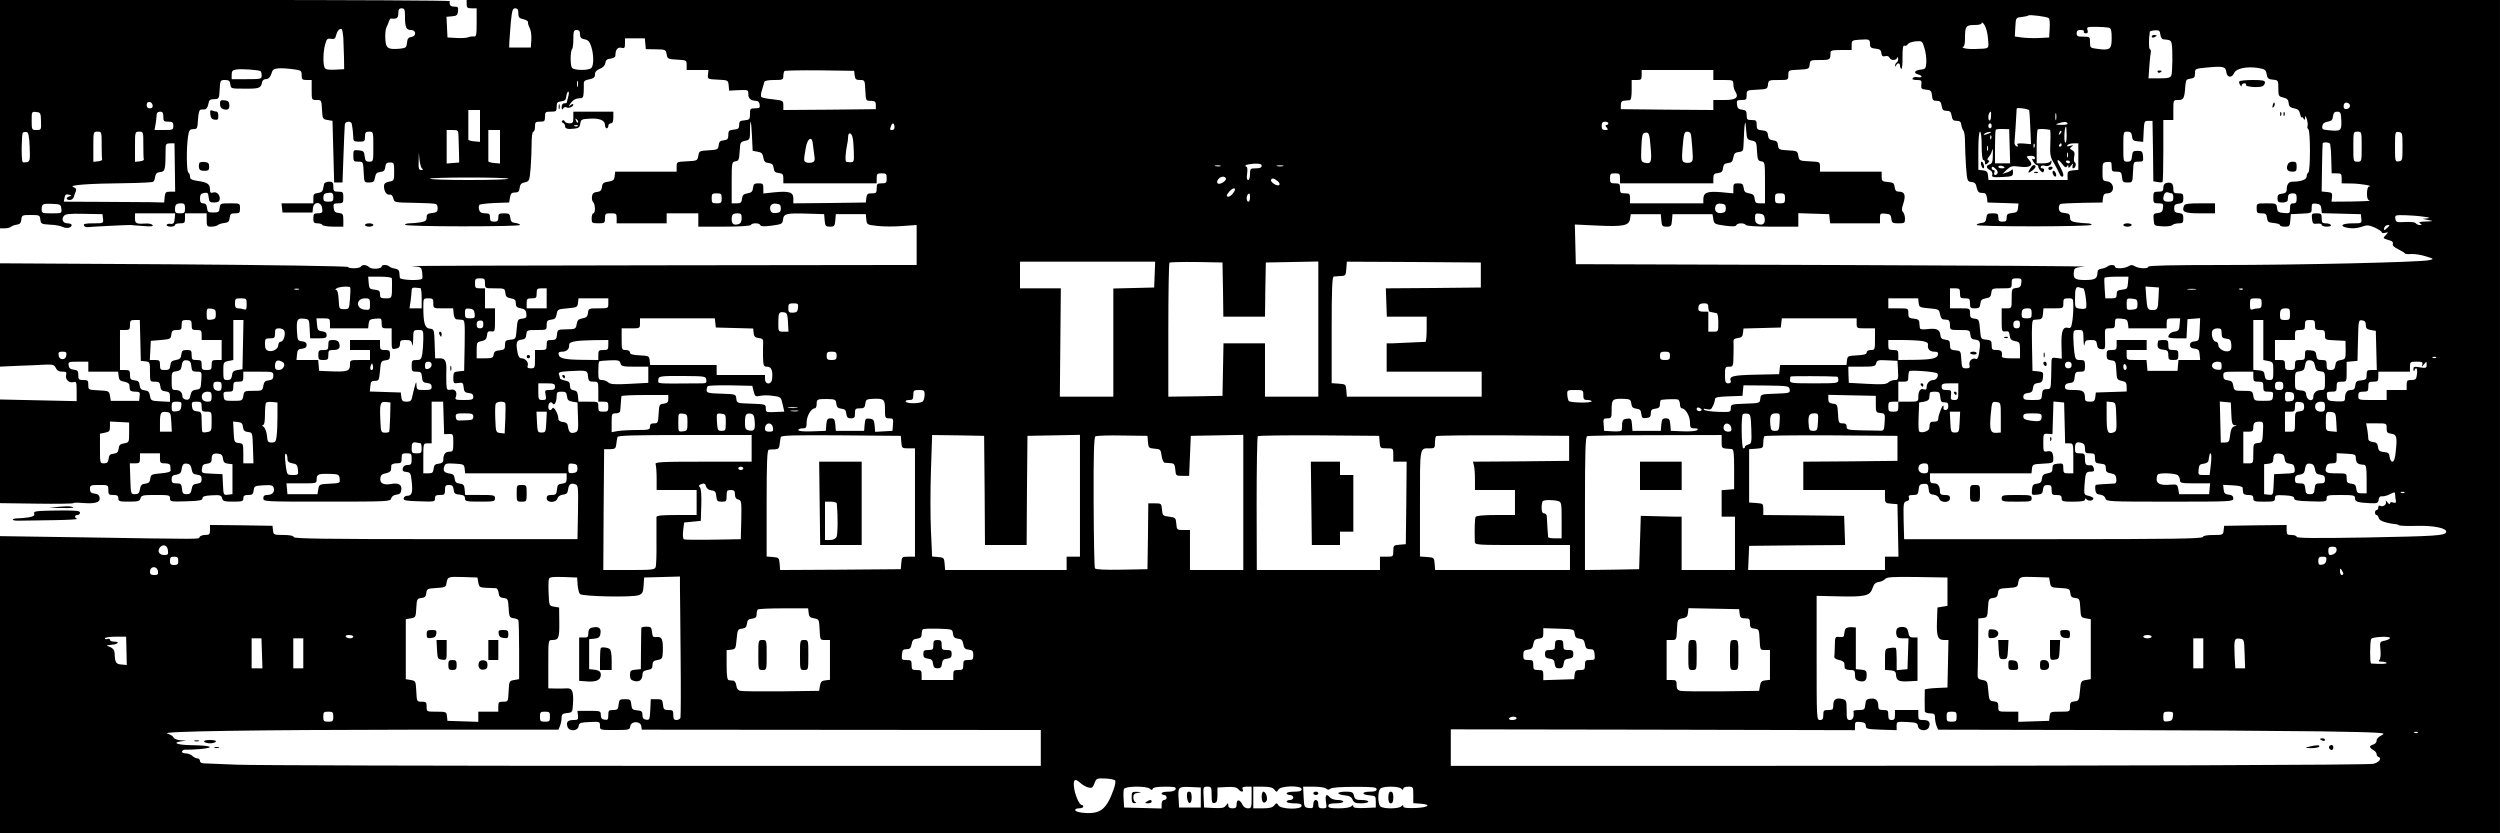 <?xml version="1.0" standalone="no"?>
<!DOCTYPE svg PUBLIC "-//W3C//DTD SVG 20010904//EN"
 "http://www.w3.org/TR/2001/REC-SVG-20010904/DTD/svg10.dtd">
<svg version="1.0" xmlns="http://www.w3.org/2000/svg"
 width="1500pt" height="500pt" viewBox="0 0 1500 500"
 preserveAspectRatio="xMidYMid meet">

<g transform="translate(0,500) scale(0.1,-0.1)"
fill="#000000" stroke="none">
<path d="M0 4315 l0 -685 28 0 c15 0 32 4 38 9 5 5 20 11 34 13 19 2 26 10 28
31 3 26 6 27 57 27 51 0 54 -1 57 -27 3 -26 6 -28 58 -31 30 -1 65 -7 77 -14
23 -11 53 -5 53 12 0 5 -11 10 -24 10 -28 0 -39 22 -23 44 10 12 32 15 122 13
l110 -2 3 -27 c3 -28 3 -28 -58 -28 -45 0 -60 -3 -57 -12 2 -7 13 -12 23 -11
22 3 244 14 259 13 6 -1 39 -4 74 -6 44 -4 61 -3 57 5 -4 6 -19 10 -34 10 -65
-4 -72 -1 -72 31 l0 30 121 0 120 0 -3 -32 c-2 -27 -7 -33 -25 -31 -13 2 -23
-2 -23 -7 0 -6 11 -10 25 -10 14 0 25 5 25 10 0 6 14 10 30 10 27 0 30 3 30
30 l0 30 65 0 65 0 0 -40 c0 -37 2 -40 28 -40 15 0 32 4 38 9 5 5 23 11 39 13
24 2 31 8 33 31 3 23 8 27 33 27 26 0 29 3 29 30 0 30 0 30 -59 30 -58 0 -60
-1 -63 -27 -3 -25 -7 -28 -38 -28 -31 0 -35 3 -38 28 -2 19 -9 27 -23 27 -14
0 -19 7 -19 29 0 22 5 30 24 33 22 4 25 1 28 -26 3 -27 7 -31 33 -31 21 0 31
5 33 18 5 25 -17 49 -39 42 -15 -5 -19 -1 -19 18 0 32 -15 43 -72 51 -38 6
-48 11 -48 26 0 10 -4 22 -10 25 -11 7 -12 145 -2 215 6 39 10 45 32 45 23 0
25 4 28 58 2 35 8 58 15 59 7 0 19 1 27 2 8 1 17 14 20 31 4 25 10 30 35 30
29 1 30 2 33 58 3 55 4 57 32 57 23 0 29 -5 32 -26 3 -26 4 -26 86 -26 86 -1
98 3 104 37 2 12 11 20 22 20 19 0 29 13 40 48 6 19 46 22 130 11 43 -6 46 -9
46 -35 0 -26 4 -29 30 -29 l30 0 0 -60 c0 -60 0 -60 30 -60 28 0 29 -1 32 -57
3 -56 4 -58 33 -63 l30 -5 5 -185 5 -185 25 0 25 0 6 165 c3 91 7 173 8 183 1
21 40 23 42 2 1 -8 3 -19 4 -25 1 -5 3 -26 4 -45 1 -33 3 -35 36 -35 32 0 35
2 35 30 0 25 4 30 25 30 25 0 25 -1 25 -90 0 -89 0 -90 -24 -90 -21 0 -25 6
-28 33 -3 28 -7 32 -35 35 -32 3 -33 2 -33 -32 0 -33 2 -36 30 -36 29 0 29 -1
32 -62 3 -63 3 -63 33 -63 25 0 31 5 35 30 4 24 11 31 32 33 21 3 27 9 30 30
2 21 8 27 28 27 24 0 25 -3 25 -55 0 -53 -1 -55 -30 -60 -21 -4 -30 -11 -31
-25 -1 -31 15 -56 33 -53 11 2 19 -6 23 -22 6 -25 7 -25 125 -27 65 -1 124 -4
130 -7 7 -2 12 -15 11 -28 -1 -18 -7 -24 -33 -26 -27 -3 -33 -8 -33 -26 0 -19
-7 -25 -37 -30 -21 -3 -50 -6 -65 -6 -16 0 -28 -4 -28 -9 0 -5 152 -9 345 -9
190 0 345 3 345 8 0 5 -12 10 -27 12 -22 2 -29 9 -31 31 -3 24 -8 27 -38 27
-30 0 -34 -3 -34 -25 0 -20 -5 -25 -25 -25 -20 0 -25 5 -25 25 0 21 -5 25 -29
25 -21 0 -32 6 -36 21 -4 12 -3 25 2 30 4 4 46 9 93 11 l85 3 5 30 c4 24 10
30 30 30 20 0 26 6 28 28 3 21 10 29 31 33 27 6 28 8 35 87 3 45 6 112 6 150
0 38 4 67 10 67 6 0 10 14 10 30 0 27 3 30 30 30 27 0 30 3 30 30 0 28 3 30
35 30 32 0 35 2 35 29 0 25 4 30 28 33 21 2 28 9 30 31 2 15 7 27 12 27 5 0 4
-15 -1 -32 -5 -18 -9 -34 -9 -35 0 -2 -7 -3 -15 -3 -9 0 -15 -9 -15 -22 0 -17
3 -19 9 -9 5 7 13 11 19 7 13 -8 42 3 42 16 0 6 -8 4 -17 -3 -13 -11 -13 -8 2
13 13 18 29 27 48 28 23 0 27 4 29 33 1 17 1 42 1 54 -1 16 6 22 33 27 27 6
34 12 34 29 0 16 9 26 29 34 19 7 30 19 33 34 2 18 10 25 31 27 15 2 28 9 29
15 0 7 2 17 2 22 3 22 17 33 36 28 17 -5 20 0 20 26 l0 31 59 0 60 0 3 -32 3
-33 60 -1 c58 -1 60 -2 65 -30 5 -28 8 -29 63 -32 56 -3 57 -4 57 -32 l0 -30
66 0 65 0 -3 -27 c-3 -28 -2 -28 59 -31 61 -3 62 -3 65 -34 l3 -32 58 3 c55 2
57 2 57 -23 0 -27 14 -40 45 -41 13 0 21 -8 23 -22 3 -20 -1 -23 -27 -23 -29
0 -31 -3 -31 -34 0 -32 -3 -35 -32 -38 -28 -2 -33 -7 -33 -28 0 -21 -6 -26
-33 -28 -28 -3 -32 -7 -32 -32 0 -24 -5 -29 -27 -32 -22 -2 -29 -9 -31 -30 -3
-25 -7 -27 -60 -30 -55 -3 -57 -4 -62 -33 -5 -29 -7 -30 -68 -33 -61 -3 -62
-3 -62 -32 l0 -30 -184 0 -185 0 -3 -27 c-2 -23 -9 -29 -38 -33 -29 -4 -36
-10 -38 -32 -3 -21 -9 -27 -30 -30 -20 -2 -28 -9 -30 -27 -2 -13 1 -28 7 -34
14 -14 14 -67 1 -67 -5 0 -10 -13 -10 -30 0 -28 2 -30 40 -30 38 0 40 2 40 30
0 28 3 30 35 30 32 0 35 -2 35 -30 l0 -30 150 0 150 0 0 30 0 30 95 0 95 0 0
-40 0 -40 154 0 c93 0 157 4 161 10 8 14 52 13 57 -1 3 -8 23 -9 68 -3 61 8
65 11 68 36 4 36 21 40 147 36 l100 -3 3 -37 c3 -34 6 -38 32 -38 26 0 29 4
32 38 l3 37 90 0 90 0 3 -32 c3 -31 4 -32 69 -39 37 -4 104 -4 150 0 l83 6 0
-120 0 -120 -1542 -2 c-849 -1 -1518 -3 -1487 -5 55 -4 57 -5 62 -36 2 -18 3
-35 0 -39 -8 -14 -133 -9 -134 5 -1 6 -2 21 -3 32 -1 13 -9 21 -26 23 -14 2
-29 8 -34 13 -13 12 -46 12 -46 0 0 -15 -61 -19 -75 -4 -16 15 -41 17 -50 3
-8 -12 -72 -13 -77 -2 -1 5 -472 12 -1045 16 l-1043 6 0 -310 0 -310 108 5
c59 2 132 5 162 7 48 2 56 -1 65 -20 7 -15 18 -22 39 -22 23 0 27 -3 23 -20
-7 -26 17 -50 43 -43 18 5 20 1 20 -54 l0 -60 -230 5 -230 5 0 -311 0 -311
220 -3 c121 -2 220 0 220 3 0 3 25 4 55 1 76 -6 107 3 103 31 -2 16 -11 23
-30 25 -22 3 -28 9 -28 28 0 22 3 24 55 24 54 0 55 0 55 -30 0 -27 3 -30 30
-30 23 0 30 -4 30 -20 0 -18 7 -20 64 -20 55 0 64 3 69 20 5 18 14 20 91 20
80 0 86 -1 86 -20 0 -20 5 -21 98 -18 78 2 97 6 97 18 0 11 14 16 56 18 50 3
57 0 62 -18 4 -17 13 -20 66 -20 54 0 61 2 61 20 0 15 7 20 29 20 25 0 30 4
33 28 3 25 6 27 59 30 49 3 57 0 62 -17 6 -24 -10 -41 -40 -41 -16 0 -23 -6
-23 -20 0 -20 7 -20 381 -20 369 0 381 1 386 19 3 12 15 21 32 23 20 2 27 9
29 30 4 30 -18 42 -61 34 -45 -8 -68 4 -65 33 2 20 10 27 33 31 17 3 30 12 31
20 1 8 2 21 2 28 1 6 15 12 32 12 27 0 30 3 30 30 0 27 3 30 30 30 28 0 30 -3
30 -35 0 -30 -3 -35 -24 -35 -15 0 -26 -7 -29 -19 -4 -16 1 -21 22 -23 24 -3
26 -7 32 -63 6 -62 0 -80 -29 -80 -9 0 -18 -7 -20 -15 -2 -13 14 -16 93 -18
91 -3 95 -3 95 17 0 17 6 21 30 21 27 0 30 3 30 30 0 25 4 30 24 30 19 0 25
-6 28 -28 2 -22 8 -28 36 -30 24 -2 32 -8 32 -23 0 -17 8 -19 90 -19 83 0 90
1 90 20 0 19 -7 20 -89 20 l-90 0 -3 33 c-2 26 -8 33 -30 35 -21 3 -27 9 -30
30 -2 20 -9 28 -28 30 -34 5 -43 16 -35 41 6 20 13 22 63 19 54 -3 57 -5 60
-30 l3 -28 305 0 304 0 0 -29 c0 -25 -4 -30 -27 -33 -23 -2 -29 -8 -31 -35 -3
-29 -7 -33 -33 -33 -22 0 -29 -5 -29 -20 0 -28 56 -29 65 -1 3 12 17 21 33 23
20 2 28 9 30 28 5 34 16 43 41 35 21 -6 21 -11 19 -168 l-3 -162 -849 0 c-671
0 -850 3 -853 12 -3 9 -26 13 -63 13 -57 0 -59 1 -62 28 l-3 27 -187 3 -188 2
0 -30 c0 -26 -3 -30 -29 -30 -16 0 -31 -6 -34 -13 -5 -13 38 -13 -719 -1
l-478 7 0 -891 0 -892 7500 0 7500 0 0 2500 0 2500 -6100 0 -6100 0 0 -25 c0
-21 5 -25 30 -25 l30 0 0 -86 c0 -75 -2 -85 -17 -83 -10 1 -25 -1 -34 -5 -9
-4 -41 -6 -70 -4 l-54 3 -3 62 -3 62 33 3 c28 2 34 7 36 31 3 23 0 27 -22 27
-23 0 -31 9 -27 33 0 4 -606 7 -1349 7 l-1350 0 0 -685z m2430 586 c0 -65 7
-81 36 -81 32 0 34 -37 2 -42 -18 -2 -24 -11 -26 -35 -3 -28 -7 -31 -41 -35
-73 -7 -86 2 -89 57 -2 27 1 58 6 69 6 12 13 29 16 39 3 9 9 17 13 16 32 -5
43 3 43 31 0 23 4 30 20 30 17 0 20 -7 20 -49z m680 20 c0 -25 5 -31 30 -36
17 -4 29 -12 28 -18 -1 -7 3 -22 10 -35 7 -12 12 -44 10 -70 l-3 -47 -65 0
-65 0 1 35 c1 19 5 72 9 118 7 70 11 82 26 82 14 0 19 -7 19 -29z m9183 -30
c5 -5 7 -32 5 -62 l-3 -54 -60 -3 c-33 -2 -79 0 -103 3 l-43 6 3 57 c3 56 3
56 38 60 19 2 37 6 40 9 7 7 113 -7 123 -16z m-365 -123 c5 -64 12 -59 -78
-62 -25 -1 -54 1 -65 5 -11 4 -14 8 -7 8 8 1 12 18 12 50 0 73 5 81 56 81 28
0 44 4 44 12 0 7 8 2 17 -12 9 -13 19 -50 21 -82z m725 66 c14 -4 17 -17 17
-64 0 -66 -10 -74 -87 -63 -41 5 -43 7 -43 39 0 33 -1 34 -40 34 -33 0 -40 3
-40 20 0 18 10 23 38 19 4 -1 6 -5 5 -10 -2 -5 4 -9 13 -9 11 0 13 6 9 20 -6
18 -1 19 52 19 32 0 66 -3 76 -5z m-10593 -61 c1 -26 3 -79 4 -118 l1 -70 -54
-3 c-37 -2 -57 1 -62 10 -12 18 -11 96 2 142 9 33 14 37 35 33 20 -3 26 1 31
22 6 26 22 43 33 36 4 -2 8 -26 10 -52z m1420 22 c0 -20 6 -27 28 -31 21 -4
30 -14 40 -45 15 -49 15 -112 0 -127 -16 -16 -103 -15 -116 1 -11 13 -11 102
1 113 4 4 7 31 7 61 0 46 3 53 20 53 15 0 20 -7 20 -25z m9482 -2 c2 -16 9
-28 18 -29 40 -3 46 -6 50 -26 7 -38 5 -172 -2 -190 -6 -15 -20 -18 -72 -18
l-65 0 5 73 c3 39 7 77 9 84 2 7 0 15 -6 18 -7 5 -7 59 0 105 1 3 14 7 30 8
26 2 30 -2 33 -25z m-1742 -58 c0 -19 6 -24 33 -27 25 -2 33 -8 35 -26 3 -18
8 -23 23 -19 12 3 22 0 26 -9 6 -17 39 -19 46 -1 3 7 6 6 6 -5 1 -9 -3 -20 -9
-23 -5 -3 -10 -12 -9 -18 0 -9 2 -9 6 1 7 17 23 15 23 -2 0 -8 4 -17 8 -20 4
-2 8 29 7 70 0 55 3 73 12 70 7 -3 16 1 20 9 5 8 26 15 48 17 38 3 39 2 52
-42 8 -25 12 -63 11 -85 -3 -37 -5 -40 -35 -43 -37 -4 -44 -21 -13 -29 28 -8
25 -21 -4 -16 -13 3 -27 0 -30 -6 -5 -7 4 -11 24 -11 28 0 31 -3 28 -27 -3
-25 1 -28 29 -31 28 -3 32 -7 35 -35 2 -27 7 -32 28 -32 20 0 26 -6 30 -30 4
-24 10 -30 30 -30 20 0 26 -6 30 -30 4 -24 10 -30 30 -30 19 0 26 -6 28 -25 2
-14 8 -29 13 -34 5 -6 9 -35 9 -66 0 -32 3 -98 6 -148 7 -89 8 -91 33 -94 20
-2 27 -10 31 -33 3 -17 12 -31 20 -31 8 -1 20 -2 27 -3 6 0 13 -13 15 -28 l3
-28 93 -3 93 -3 -3 -27 c-2 -22 -9 -28 -35 -30 -27 -3 -33 -7 -33 -28 0 -19
-5 -24 -25 -24 -20 0 -25 5 -25 25 0 22 -4 25 -34 25 -30 0 -35 -3 -38 -27 -2
-22 -9 -29 -30 -31 -16 -2 -28 -7 -28 -12 0 -5 155 -8 345 -8 193 0 345 4 345
9 0 5 -12 9 -27 9 -16 0 -45 3 -65 6 -31 5 -38 11 -38 30 0 18 -6 23 -32 26
-24 2 -32 8 -35 26 -1 12 3 25 10 28 8 3 67 6 133 7 l119 2 3 28 c3 21 9 27
27 27 46 0 43 67 -3 72 -26 3 -27 6 -27 58 0 53 1 55 28 58 24 3 27 0 27 -27
0 -28 3 -31 29 -31 26 0 30 -4 33 -32 3 -29 6 -33 33 -33 30 0 30 0 33 63 3
62 3 62 33 62 28 0 30 2 27 33 -3 28 -6 32 -33 32 -27 0 -30 -4 -33 -32 -3
-27 -7 -33 -28 -33 -24 0 -24 1 -24 90 0 89 0 90 24 90 19 0 25 -6 28 -27 2
-23 8 -29 35 -31 l32 -3 3 63 c3 60 4 63 28 63 l25 0 3 -181 2 -182 25 -4 c13
-3 27 -3 30 0 3 3 5 88 5 189 l0 183 30 0 30 0 0 60 c0 60 0 60 30 60 32 0 37
10 42 85 3 35 6 40 31 43 22 3 27 8 27 32 0 28 1 28 73 35 97 9 111 6 115 -28
4 -33 33 -37 47 -5 12 28 78 41 145 30 40 -7 45 -11 50 -37 4 -25 10 -31 38
-33 31 -3 32 -4 32 -52 0 -45 2 -49 29 -55 23 -5 31 -13 33 -33 2 -21 10 -28
33 -32 23 -4 31 -12 36 -35 4 -17 7 -25 8 -20 1 6 6 3 11 -5 8 -12 10 -12 11
5 0 14 3 11 10 -10 5 -16 7 -35 4 -42 -2 -7 0 -15 5 -18 13 -8 13 -252 0 -260
-5 -3 -10 -14 -10 -24 0 -19 -35 -31 -85 -31 -23 0 -35 -17 -35 -50 0 -13 -9
-20 -27 -22 -22 -2 -28 -8 -28 -28 0 -21 5 -25 30 -25 17 0 31 6 31 13 1 6 2
19 3 27 1 9 11 15 26 15 21 0 25 -5 25 -30 0 -23 -4 -30 -20 -30 -16 0 -20 -7
-20 -31 0 -29 -2 -30 -37 -27 -33 3 -38 7 -41 31 -3 26 -5 27 -63 27 -59 0
-59 0 -59 -30 0 -27 3 -30 29 -30 25 0 30 -4 33 -27 3 -24 8 -28 41 -31 20 -2
37 -7 37 -13 0 -5 13 -9 29 -9 27 0 30 3 33 38 l3 37 63 3 c62 3 62 3 62 33 0
27 3 30 28 27 21 -2 28 -9 30 -30 l3 -27 117 -3 117 -3 3 -27 c3 -28 2 -28
-52 -28 -57 0 -82 -13 -43 -24 34 -9 67 -7 102 5 26 10 39 9 73 -6 23 -11 42
-23 42 -28 0 -5 9 -7 21 -4 20 5 20 5 4 -13 -19 -21 -22 -18 31 -35 9 -3 14
-11 11 -19 -4 -9 9 -20 34 -32 21 -11 39 -22 39 -25 0 -3 17 -5 38 -3 20 1 60
-5 87 -14 50 -15 50 -16 20 -23 -48 -12 -781 -29 -1253 -29 -281 0 -432 -3
-432 -10 0 -14 -56 -12 -80 2 -16 10 -24 10 -40 0 -24 -14 -80 -16 -80 -2 0
13 -33 13 -45 1 -6 -5 -21 -11 -35 -13 -17 -2 -25 -9 -25 -23 -1 -37 -14 -45
-75 -45 -62 0 -73 9 -66 55 2 17 13 21 62 25 32 3 -641 7 -1496 10 l-1555 5
-3 119 -3 119 128 -6 c162 -8 196 -1 203 38 l5 30 90 0 90 0 3 -37 c3 -34 6
-38 32 -38 26 0 29 4 32 38 l3 37 120 0 120 0 5 -30 c5 -29 8 -30 70 -39 45
-6 65 -5 68 3 5 14 49 15 57 1 4 -6 68 -10 161 -10 l154 0 0 40 0 41 93 -3 92
-3 3 -27 3 -28 150 0 149 0 0 31 c0 28 2 30 33 27 27 -2 33 -8 35 -30 3 -25 7
-28 43 -28 36 0 39 2 39 28 0 15 -5 33 -12 40 -9 9 -8 21 2 51 16 49 8 71 -24
71 -19 0 -25 6 -28 28 -3 23 -8 27 -40 30 -35 3 -38 6 -38 33 l0 29 -185 0
-185 0 0 30 c0 29 -1 29 -62 32 -61 3 -63 4 -68 33 -5 29 -7 30 -62 33 -53 3
-57 5 -60 30 -2 21 -9 28 -30 30 -21 3 -27 9 -30 30 -2 22 -9 28 -35 30 -29 3
-33 7 -33 33 0 26 -3 29 -30 29 -27 0 -30 3 -30 29 0 25 -4 30 -27 33 -22 2
-29 9 -31 31 -3 24 0 27 27 27 28 0 31 3 31 30 0 29 1 29 63 32 59 3 62 4 65
31 3 26 5 27 63 27 59 0 59 0 59 30 0 29 1 29 63 32 59 3 62 4 65 31 3 26 5
27 63 27 60 0 62 2 62 43 0 14 9 17 63 17 l64 0 0 29 c0 28 2 30 48 33 59 4
62 2 62 -27z m-9657 -162 c4 -2 7 -14 7 -26 0 -21 -4 -22 -90 -22 l-90 0 0 27
c0 21 5 28 28 31 29 5 132 -2 145 -10z m3565 -25 c3 -23 8 -28 32 -28 29 0 29
-1 32 -62 3 -63 3 -63 33 -63 25 -1 30 -5 30 -25 l0 -25 -277 -3 -278 -2 0 28
c0 28 -2 29 -62 36 -34 3 -66 10 -70 14 -4 4 -3 23 4 42 6 19 12 41 14 48 2 8
23 12 59 12 51 0 55 2 55 23 0 13 3 27 7 31 4 3 99 5 212 4 l206 -3 3 -27z
m5152 2 l0 -30 60 0 c57 0 60 -1 60 -25 0 -14 5 -34 12 -44 23 -37 4 -51 -67
-51 l-65 0 0 -30 0 -30 -277 2 -278 3 0 25 c0 18 6 25 20 26 11 1 26 2 33 3 8
1 12 20 12 61 l0 60 30 0 c27 0 30 3 30 30 l0 30 215 0 215 0 0 -30z m-6813
-67 c-3 -10 -5 -4 -5 12 0 17 2 24 5 18 2 -7 2 -21 0 -30z m-2551 -115 c1 -12
-4 -18 -17 -18 -13 0 -19 7 -19 21 0 25 32 22 36 -3z m13184 -3 c0 -16 -27
-27 -36 -14 -3 5 -3 16 0 24 6 17 36 9 36 -10z m-1925 -27 c2 -7 5 -56 7 -108
l4 -95 -44 4 c-34 2 -43 0 -37 -9 5 -8 3 -11 -6 -8 -8 3 -13 14 -12 24 2 14
10 146 13 202 0 9 71 -1 75 -10z m-9295 -94 l0 -95 -35 3 c-20 2 -35 6 -35 11
0 4 0 45 0 92 l0 85 35 0 35 0 0 -96z m-2634 29 c2 -52 1 -53 -27 -53 -28 0
-29 1 -29 56 0 54 0 55 28 52 25 -3 27 -6 28 -55z m734 27 c0 -27 3 -30 30
-30 25 0 30 -4 30 -25 0 -24 -3 -25 -56 -25 l-57 0 7 38 c3 20 6 45 6 55 0 10
8 17 20 17 16 0 20 -7 20 -30z m10966 1 c-1 -31 -16 -33 -16 -2 0 15 8 31 15
31 2 0 2 -13 1 -29z m391 -18 c-3 -10 -5 -2 -5 17 0 19 2 27 5 18 2 -10 2 -26
0 -35z m1711 -7 c2 -61 -3 -65 -80 -57 -32 3 -37 6 -34 25 2 14 12 23 32 26
23 4 30 11 32 33 3 20 9 27 25 27 20 0 23 -6 25 -54z m-9536 -96 l4 -85 29 -5
c24 -4 31 -11 35 -35 4 -24 11 -31 32 -33 21 -3 27 -9 30 -30 2 -21 9 -28 31
-30 23 -3 27 -8 27 -33 l0 -29 280 0 280 0 0 30 c0 27 3 30 30 30 27 0 30 -3
30 -30 0 -27 -3 -30 -30 -30 -27 0 -30 -3 -30 -30 0 -27 -3 -30 -29 -30 -25 0
-30 -4 -33 -27 l-3 -28 -217 -3 -218 -2 0 30 c0 37 -25 45 -116 36 l-64 -7 0
31 c0 27 -3 30 -29 30 -25 0 -30 -4 -33 -27 -2 -22 -9 -29 -33 -33 -24 -4 -31
-11 -33 -33 -3 -23 -8 -27 -33 -27 l-29 0 0 124 c0 122 1 125 23 128 19 3 22
10 25 60 3 54 4 57 32 63 29 6 30 9 30 62 0 84 8 60 12 -37z m5138 80 c0 -5
-5 -10 -11 -10 -8 0 -8 -5 1 -15 10 -13 9 -15 -9 -15 -16 0 -21 6 -21 25 0 18
5 25 20 25 11 0 20 -4 20 -10z m860 -103 c28 -6 29 -9 32 -64 3 -51 6 -58 26
-61 21 -3 22 -6 22 -128 l0 -124 -29 0 c-25 0 -30 4 -33 27 -2 22 -9 29 -33
33 -24 4 -31 11 -33 33 -3 23 -8 27 -33 27 -26 0 -29 -3 -29 -30 l0 -30 -75 7
c-83 7 -105 -3 -105 -43 l0 -24 -220 0 -220 0 0 30 c0 27 -3 30 -30 30 -27 0
-30 3 -30 30 0 27 -3 30 -30 30 -27 0 -30 3 -30 30 0 27 3 30 30 30 27 0 30
-3 30 -30 l0 -30 280 0 280 0 0 29 c0 25 4 30 28 33 21 2 28 9 30 30 3 21 9
27 30 30 21 2 28 9 32 33 4 24 11 31 33 33 24 3 27 8 28 40 5 138 11 174 16
91 4 -53 6 -57 33 -62z m1895 103 c4 -6 -11 -10 -37 -9 -36 1 -39 2 -18 9 36
11 48 11 55 0z m-7038 -20 c1 -11 -4 -20 -13 -20 -16 0 -16 2 -8 24 8 22 19
20 21 -4z m6583 5 c0 -8 -4 -15 -10 -15 -5 0 -10 7 -10 15 0 8 5 15 10 15 6 0
10 -7 10 -15z m450 -57 c0 -33 -4 -48 -9 -42 -9 8 -4 94 5 94 2 0 4 -23 4 -52z
m-342 -66 l3 -102 -46 0 -45 0 0 98 c0 54 2 101 5 104 3 3 23 5 43 4 l37 -1 3
-103z m242 99 c3 0 4 -36 2 -79 -3 -70 -1 -84 23 -123 14 -24 28 -52 32 -61 6
-19 23 -25 23 -8 0 10 -5 23 -29 68 -15 30 0 28 23 -3 15 -19 21 -23 28 -13 6
10 8 10 8 -1 0 -11 4 -10 16 5 13 16 15 16 10 2 -3 -10 -1 -18 3 -18 14 0 21
29 10 36 -6 3 -7 19 -4 34 5 21 2 31 -12 39 -16 9 -16 12 -3 21 12 9 10 10 -9
5 -16 -5 -21 -4 -17 4 4 6 20 11 37 11 l29 0 0 -79 0 -80 -32 -3 c-29 -3 -33
-7 -33 -30 l1 -28 -237 0 -238 0 -3 28 c-2 21 -9 28 -30 30 l-28 3 0 115 c0
69 4 114 10 114 6 0 10 -35 10 -85 0 -50 4 -85 10 -85 6 0 10 -7 10 -16 0 -14
2 -14 16 -3 11 9 12 15 4 17 -8 3 -7 9 3 21 9 9 17 27 20 41 3 14 5 1 4 -27 0
-42 -4 -54 -19 -59 -23 -7 -23 -21 1 -34 12 -6 17 -17 15 -27 -5 -16 2 -18 59
-15 61 3 65 5 65 29 0 14 -3 21 -7 15 -3 -5 -17 -13 -31 -17 l-25 -8 26 25
c24 22 32 24 78 18 63 -8 85 8 56 40 -10 11 -16 21 -14 21 24 8 49 4 49 -8 0
-8 -5 -11 -11 -7 -8 4 -8 0 0 -15 7 -11 16 -21 21 -21 6 0 10 -5 10 -11 0 -6
6 -17 14 -24 12 -12 15 -12 20 0 3 9 -1 15 -10 15 -8 0 -12 5 -9 11 4 6 13 8
21 5 21 -8 44 4 43 23 0 10 -2 11 -6 4 -2 -8 -22 -13 -44 -13 l-39 0 0 98 c0
54 3 102 6 105 6 5 47 4 74 -2z m-9549 -38 c1 -21 2 -65 3 -98 l1 -60 -37 -3
-38 -3 0 100 0 101 35 0 c34 0 35 -2 36 -37z m249 -64 l0 -100 -35 3 c-20 2
-35 6 -35 11 0 4 0 48 0 97 l0 90 35 0 35 0 0 -101z m9361 78 c-10 -9 -11 -8
-5 6 3 10 9 15 12 12 3 -3 0 -11 -7 -18z m-12183 -78 c3 -80 2 -87 -17 -92
-11 -2 -22 -2 -25 1 -9 8 -7 167 1 176 4 4 14 5 22 4 12 -2 16 -23 19 -89z
m432 11 c0 -44 1 -83 3 -87 1 -5 -10 -9 -25 -11 l-28 -3 0 90 c0 90 0 91 25
91 25 0 25 -1 25 -80z m250 0 c0 -44 1 -83 3 -87 1 -5 -10 -9 -25 -11 l-28 -3
0 90 c0 90 0 91 25 91 25 0 25 -1 25 -80z m9044 -17 c8 -87 2 -99 -37 -89 -21
5 -22 10 -19 90 3 70 6 86 20 89 26 6 29 -2 36 -90z m240 85 c3 -7 7 -48 10
-90 5 -69 4 -77 -13 -83 -10 -3 -26 -3 -35 1 -14 5 -16 17 -11 83 8 93 10 101
30 101 9 0 17 -6 19 -12z m1791 2 c-27 -12 -43 -12 -25 0 8 5 22 9 30 9 10 0
8 -3 -5 -9z m2235 -80 c0 -89 0 -90 -25 -90 -25 0 -25 1 -25 90 0 89 0 90 25
90 25 0 25 -1 25 -90z m245 0 c0 -81 -1 -85 -22 -88 -22 -3 -23 -1 -23 88 0
89 1 91 23 88 21 -3 22 -7 22 -88z m-9300 57 c4 -13 7 -52 8 -88 2 -66 3 -66
-44 -60 -10 1 -7 54 7 121 1 8 3 23 3 33 1 25 20 21 26 -6z m6832 -9 c-3 -8
-6 -5 -6 6 -1 11 2 17 5 13 3 -3 4 -12 1 -19z m-7070 -31 c1 -12 5 -40 8 -63
6 -34 4 -42 -10 -48 -10 -3 -26 -4 -35 -1 -19 6 -19 11 -5 90 10 57 38 71 42
22z m9104 -2 c1 -5 2 -17 3 -25 2 -8 3 -45 4 -82 l2 -68 30 0 c27 0 30 -3 30
-30 l0 -30 63 -1 c53 -1 133 -15 101 -18 -7 -1 -12 -19 -12 -40 -1 -29 4 -41
16 -44 9 -3 -38 -5 -106 -6 l-123 -1 3 28 c3 24 -1 27 -29 30 l-33 3 2 142 c1
78 3 144 4 147 5 10 44 6 45 -5z m-12932 -140 l2 -145 -30 0 c-26 0 -30 -4
-33 -32 l-3 -33 -80 2 c-44 0 -180 1 -301 2 l-221 1 4 24 c4 19 9 22 26 18 18
-5 19 -7 5 -10 -24 -5 -23 -22 1 -22 10 0 21 8 24 18 2 9 8 25 12 34 5 13 1
20 -16 26 -31 12 101 21 313 23 86 1 161 5 166 8 6 3 12 17 13 31 3 19 11 26
32 28 28 3 30 11 31 150 0 17 6 22 27 22 l26 0 2 -145z m11158 123 c-3 -8 -6
-5 -6 6 -1 11 2 17 5 13 3 -3 4 -12 1 -19z m163 12 c0 -5 -5 -10 -11 -10 -5 0
-7 5 -4 10 3 6 8 10 11 10 2 0 4 -4 4 -10z m-443 -32 c-3 -7 -5 -2 -5 12 0 14
2 19 5 13 2 -7 2 -19 0 -25z m480 -40 c-3 -7 -5 -2 -5 12 0 14 2 19 5 13 2 -7
2 -19 0 -25z m-9874 -70 c8 -5 6 -8 -5 -8 -15 0 -18 8 -16 53 l1 52 4 -45 c3
-24 10 -48 16 -52z m9887 40 c0 -4 -4 -8 -9 -8 -6 0 -12 4 -15 8 -3 5 1 9 9 9
8 0 15 -4 15 -9z m-4850 -23 c0 -10 -11 -15 -35 -15 -33 0 -35 -2 -35 -35 0
-19 -5 -35 -11 -35 -8 0 -10 14 -6 40 3 23 1 40 -5 40 -5 0 -7 4 -4 8 2 4 25
8 50 10 35 1 46 -2 46 -13z m-247 -2 c-7 -2 -21 -2 -30 0 -10 3 -4 5 12 5 17
0 24 -2 18 -5z m375 0 c-10 -2 -26 -2 -35 0 -10 3 -2 5 17 5 19 0 27 -2 18 -5z
m4328 -6 c4 -4 -2 -7 -14 -7 -12 0 -22 4 -22 9 0 10 26 9 36 -2z m-50 -12 c9
-8 12 -19 9 -25 -10 -16 -25 -12 -19 5 4 8 1 15 -5 15 -6 0 -11 5 -11 10 0 14
9 12 26 -5z m-8926 -57 c0 -5 -106 -8 -235 -8 -129 0 -235 3 -235 8 0 4 106 7
235 7 129 0 235 -3 235 -7z m4305 3 c8 -14 -37 -43 -49 -31 -6 6 -4 15 4 25
14 17 36 20 45 6z m309 -16 c27 -21 10 -38 -19 -19 -14 9 -22 20 -19 25 7 12
16 11 38 -6z m-254 -52 c-1 -14 -27 -43 -39 -43 -15 0 -14 10 6 32 16 18 33
24 33 11z m-3080 -53 c0 -27 -3 -30 -30 -30 -27 0 -30 3 -30 30 0 27 3 30 30
30 27 0 30 -3 30 -30z m3170 5 c0 -14 -4 -25 -10 -25 -11 0 -14 33 -3 43 11
11 13 8 13 -18z m3210 -5 c0 -27 -3 -30 -30 -30 -27 0 -30 3 -30 30 0 27 3 30
30 30 27 0 30 -3 30 -30z m-10342 -62 c3 -28 3 -28 -57 -28 -57 0 -61 1 -61
23 0 33 5 36 63 34 49 -2 52 -4 55 -29z m742 2 c0 -27 -3 -30 -30 -30 -25 0
-30 4 -30 23 0 30 7 37 37 37 19 0 23 -5 23 -30z m3575 0 c0 -20 -6 -26 -28
-28 -18 -2 -29 2 -33 12 -11 28 4 48 33 44 22 -2 28 -8 28 -28z m5670 0 c0
-20 -6 -26 -28 -28 -29 -4 -44 16 -33 44 4 10 15 14 33 12 22 -2 28 -8 28 -28z
m-5905 -59 c0 -21 -6 -32 -20 -36 -27 -8 -40 1 -40 29 0 29 7 36 37 36 19 0
23 -5 23 -29z m6138 0 c5 -30 -10 -45 -37 -36 -15 5 -21 15 -21 36 0 27 3 30
28 27 20 -2 28 -9 30 -27z m3952 9 c39 -5 46 -8 25 -10 l-30 -3 35 -7 c33 -7
33 -7 -15 -9 -36 -1 -46 -4 -35 -11 13 -8 13 -10 -2 -10 -9 0 -20 5 -24 11 -4
6 -29 9 -63 7 -52 -3 -56 -1 -59 20 -3 21 0 22 55 21 32 -1 83 -4 113 -9z
m-214 -65 c-8 -8 -17 -15 -20 -15 -3 0 -3 7 0 15 4 8 13 15 21 15 12 0 12 -2
-1 -15z m-7398 -282 l-3 -78 -122 -3 -123 -3 0 -324 0 -325 -160 0 -161 0 3
325 3 325 -122 0 -123 0 0 80 0 80 405 0 406 0 -3 -77z m410 -90 l2 -163 125
0 125 0 2 163 3 162 158 3 157 3 0 -406 0 -405 -160 0 -160 0 0 160 0 160
-125 0 -124 0 -3 -157 -3 -158 -162 -3 -163 -2 0 398 c0 219 3 402 7 406 4 3
77 5 162 4 l156 -3 3 -162z m1547 87 l0 -75 -285 -3 -285 -2 3 -85 3 -85 120
0 119 0 0 -75 c0 -41 -3 -75 -7 -76 -16 -1 -169 -8 -200 -9 l-33 0 0 -85 0
-85 285 0 285 0 0 -75 0 -75 -404 0 -405 0 -3 38 c-3 36 -4 37 -45 40 l-43 3
0 320 c0 248 3 319 13 320 6 1 26 2 42 3 28 1 30 4 33 44 l3 42 402 -2 402 -3
0 -75z m-6534 -20 c1 -5 1 -21 1 -35 0 -86 0 -85 -37 -85 -30 0 -35 3 -35 24
0 21 -6 25 -32 28 -30 3 -33 6 -36 41 l-3 37 70 0 c40 0 71 -4 72 -10z m10417
-27 c-3 -35 -6 -38 -35 -41 -27 -3 -33 -7 -33 -28 0 -21 -5 -24 -34 -24 l-34
0 -4 58 c-2 31 -3 60 -1 65 3 4 36 7 74 7 l70 0 -3 -37z m-9858 -3 c0 -30 0
-30 59 -30 58 0 60 -1 63 -27 2 -22 9 -29 33 -33 24 -4 30 -10 30 -30 0 -20 7
-26 30 -30 23 -4 31 -11 33 -32 3 -23 -1 -27 -25 -30 -27 -3 -28 -6 -33 -63
-5 -59 -5 -60 -37 -63 -29 -3 -33 -7 -33 -32 0 -25 -4 -29 -32 -32 -25 -2 -34
-8 -36 -25 -3 -20 -9 -23 -53 -23 l-49 0 0 49 c0 46 2 49 29 54 23 5 30 12 33
34 2 23 7 27 26 25 21 -3 22 0 22 67 l0 71 -30 0 -30 0 0 60 0 60 -30 0 c-27
0 -30 3 -30 30 0 27 3 30 30 30 27 0 30 -3 30 -30z m9218 3 c-2 -22 -9 -29
-30 -31 -27 -3 -28 -5 -28 -63 0 -59 0 -59 -30 -59 l-30 0 0 -71 c0 -67 1 -70
23 -67 18 2 23 -2 25 -25 3 -22 10 -29 33 -34 27 -5 29 -8 29 -54 l0 -49 -55
0 c-39 0 -55 4 -54 13 4 29 -3 37 -31 37 -27 0 -30 3 -30 29 0 26 -4 30 -32
33 -33 3 -33 4 -38 63 -5 57 -7 60 -32 63 -24 3 -28 8 -28 33 0 29 0 29 -60
29 l-60 0 0 60 0 60 30 0 c27 0 30 -3 30 -30 0 -27 3 -30 30 -30 27 0 30 -3
30 -30 0 -27 3 -30 29 -30 25 0 30 4 33 27 2 22 9 29 33 33 24 4 31 11 33 33
3 26 5 27 63 27 59 0 59 0 59 30 0 27 3 30 31 30 27 0 30 -3 27 -27z m-10027
-27 c2 -3 2 -33 -1 -68 -5 -62 -5 -63 -35 -63 -30 0 -30 1 -33 58 -2 36 -7 57
-15 57 -7 0 -6 4 3 10 15 10 73 14 81 6z m422 -5 c4 -1 7 -28 7 -61 l0 -60
-36 0 -37 0 7 46 c3 26 6 54 6 64 0 11 7 16 23 14 12 -1 25 -3 30 -3z m9977
-1 c9 0 24 -106 16 -118 -3 -5 -19 -7 -36 -4 -29 4 -30 5 -30 61 0 61 6 75 28
66 7 -3 17 -5 22 -5z m451 -55 c-3 -71 -5 -75 -37 -75 -29 0 -31 6 -37 83 l-4
58 41 -3 40 -3 -3 -60z m-11158 48 c-7 -2 -19 -2 -25 0 -7 3 -2 5 12 5 14 0
19 -2 13 -5z m1487 -53 l0 -60 -60 0 -60 0 0 30 c0 27 3 30 30 30 27 0 30 3
30 30 0 27 3 30 30 30 l30 0 0 -60z m9893 53 c-13 -2 -33 -2 -45 0 -13 2 -3 4
22 4 25 0 35 -2 23 -4z m284 1 c-3 -3 -12 -4 -19 -1 -8 3 -5 6 6 6 11 1 17 -2
13 -5z m-11977 -90 c0 -29 -3 -35 -16 -30 -9 3 -24 6 -35 6 -14 0 -19 7 -19
30 0 28 3 30 35 30 34 0 35 -2 35 -36z m740 0 c0 -34 -1 -35 -32 -32 -54 5
-53 68 2 68 28 0 30 -3 30 -36z m380 6 c0 -30 0 -30 59 -30 l60 0 3 -32 c2
-21 9 -34 18 -34 8 -1 23 -2 33 -3 16 -1 17 -13 15 -153 l-3 -153 -32 -3 c-30
-3 -33 -6 -33 -39 0 -33 2 -35 30 -31 26 4 29 2 32 -26 2 -25 8 -32 31 -34 19
-2 27 -9 27 -23 0 -16 -7 -19 -56 -19 -48 0 -55 2 -50 16 12 30 -2 52 -29 46
-23 -4 -25 -1 -27 39 0 24 -1 58 0 74 2 58 -6 75 -38 75 l-29 0 -3 88 c-3 86
-3 87 -29 90 -30 3 -39 33 -39 130 0 51 0 52 30 52 27 0 30 -3 30 -30z m1050
0 c0 -30 0 -30 -59 -30 -58 0 -60 -1 -63 -27 -2 -22 -9 -29 -33 -33 -24 -4
-31 -11 -35 -35 -5 -29 -7 -30 -60 -31 -54 -1 -55 -1 -58 -32 -3 -28 -7 -32
-33 -32 -26 0 -29 -3 -29 -30 0 -28 -3 -30 -35 -30 l-35 0 0 -55 c0 -52 -1
-55 -25 -55 -18 0 -23 4 -19 15 8 19 -13 45 -36 45 -12 0 -20 11 -24 31 -12
62 -8 77 22 81 21 2 28 9 30 31 3 26 5 27 63 27 59 0 59 0 59 29 0 25 4 30 27
33 22 2 29 9 33 33 5 29 8 30 65 35 57 5 60 7 63 33 l3 27 90 0 89 0 0 -30z
m7862 3 c3 -26 6 -28 63 -33 57 -5 60 -6 65 -35 3 -16 11 -31 18 -31 6 -1 19
-2 27 -3 10 -1 15 -12 15 -31 0 -30 0 -30 59 -30 58 0 60 -1 63 -27 2 -22 9
-29 31 -31 29 -4 32 -15 21 -84 -5 -26 -10 -35 -20 -31 -21 8 -43 -15 -37 -37
4 -16 0 -20 -20 -20 -24 0 -26 4 -29 53 -3 51 -4 52 -35 55 -29 3 -33 7 -33
32 0 24 -5 29 -27 32 -22 2 -29 9 -31 30 -4 32 -24 40 -81 33 -28 -3 -41 -1
-42 8 -1 6 -2 21 -3 32 -1 15 -9 21 -33 23 -29 3 -33 7 -33 33 0 29 0 29 -60
29 l-60 0 0 30 0 30 89 0 90 0 3 -27z m928 -25 c0 -29 -3 -70 -7 -91 -5 -31
-9 -38 -24 -34 -32 8 -42 -19 -40 -105 l2 -80 -30 4 c-28 4 -31 2 -32 -21 0
-14 -1 -57 -2 -96 -2 -68 -3 -70 -27 -70 -21 0 -26 -6 -28 -33 -3 -32 -4 -32
-58 -32 -47 0 -54 3 -54 19 0 14 8 21 28 23 21 2 28 9 30 30 3 21 9 27 30 30
22 2 28 9 30 35 3 29 1 32 -30 35 l-33 3 -3 153 c-2 118 0 152 10 153 7 1 22
2 33 3 15 1 21 9 23 34 l3 32 60 0 c59 0 59 0 59 30 0 27 3 30 30 30 30 0 30
-1 30 -52z m385 17 c0 -27 -4 -30 -32 -33 -32 -3 -33 -2 -33 33 0 35 1 36 33
33 28 -3 32 -6 32 -33z m745 5 c0 -23 -5 -30 -19 -30 -11 0 -26 -3 -35 -6 -13
-5 -16 1 -16 30 0 34 1 36 35 36 32 0 35 -2 35 -30z m-8782 -27 c-2 -23 -8
-28 -30 -29 -24 -1 -28 3 -28 27 0 26 4 29 31 29 27 0 30 -3 27 -27z m5462 2
c0 -14 5 -26 10 -26 6 -1 15 -3 20 -4 6 -1 15 -3 20 -4 6 0 10 -26 10 -56 0
-54 0 -55 -30 -55 l-30 0 0 60 0 60 -30 0 c-22 0 -30 5 -30 18 0 25 9 32 37
32 18 0 23 -5 23 -25z m-8955 -40 c0 -25 -4 -30 -27 -33 -26 -3 -28 -1 -28 33
0 34 2 36 28 33 23 -3 27 -8 27 -33z m1553 3 c3 -25 0 -28 -27 -28 -28 0 -31
3 -31 31 0 27 3 30 28 27 21 -2 28 -9 30 -30z m9342 2 c0 -27 -3 -30 -30 -30
-25 0 -30 4 -30 23 0 30 7 37 37 37 19 0 23 -5 23 -30z m1550 -5 c0 -32 -2
-35 -30 -35 -26 0 -30 4 -30 28 0 35 6 42 37 42 20 0 23 -5 23 -35z m-9012
-48 l3 -57 -31 0 c-30 0 -30 1 -30 53 0 60 4 68 34 63 18 -2 21 -11 24 -59z
m-2870 -39 l3 -58 49 0 c43 0 50 3 50 19 0 14 -8 21 -27 23 -24 3 -28 8 -31
41 l-3 37 40 0 c39 0 41 -2 41 -30 l0 -30 114 0 115 0 3 28 c3 23 8 27 41 30
35 3 37 2 37 -27 0 -28 3 -31 30 -31 l30 0 0 -64 c0 -62 0 -63 25 -58 18 3 25
11 25 28 0 21 5 24 34 24 30 0 35 -4 39 -27 2 -16 5 -2 6 30 1 56 1 57 31 57
30 0 30 -1 30 -52 0 -29 -3 -70 -6 -90 -6 -34 -10 -38 -35 -38 -26 0 -29 -3
-29 -35 0 -32 2 -35 29 -35 26 0 30 -4 33 -32 2 -28 8 -34 31 -36 19 -2 27 -9
27 -23 0 -16 -7 -19 -45 -19 -42 0 -45 2 -46 28 -1 25 -2 25 -11 -8 -5 -19
-12 -47 -15 -62 -4 -23 -11 -28 -33 -28 -24 0 -29 5 -32 28 l-3 27 -93 3 -93
3 3 32 c2 27 7 32 28 32 23 0 25 4 30 60 5 57 7 60 33 63 23 3 27 8 27 33 0
26 -3 29 -30 29 -27 0 -30 3 -30 30 l0 30 -90 0 -90 0 0 -30 0 -30 60 0 60 0
0 -30 0 -30 -60 0 c-60 0 -60 0 -60 -30 0 -36 -17 -42 -115 -38 l-70 3 -3 33
-3 32 -65 0 -65 0 3 33 c2 27 8 33 31 35 19 2 27 9 27 22 0 13 -8 20 -27 22
-26 3 -28 6 -31 57 -4 73 1 83 40 79 33 -3 33 -4 36 -60z m2434 35 l3 -28 112
-3 112 -3 3 -27 c2 -21 9 -28 31 -30 21 -3 27 -8 26 -25 -1 -12 -1 -50 -1 -84
2 -59 3 -63 26 -63 25 0 35 -28 28 -77 -5 -33 -42 -31 -42 2 l0 25 -145 0
-145 0 0 30 0 30 -199 0 -200 0 -3 28 c-3 26 -6 27 -60 30 -43 2 -58 7 -58 17
0 9 -10 15 -25 15 -24 0 -25 2 -25 65 l0 65 55 0 c54 0 55 0 55 30 l0 30 224
0 225 0 3 -27z m6848 -3 c0 -30 1 -30 55 -30 l55 0 0 -65 c0 -63 -1 -65 -25
-65 -15 0 -25 -6 -25 -15 0 -10 -15 -15 -57 -17 -55 -3 -58 -4 -61 -30 l-3
-28 -199 0 -199 0 -3 -27 -3 -28 -140 -3 c-139 -3 -162 -9 -150 -39 2 -8 -4
-13 -15 -13 -17 0 -20 7 -20 50 0 47 2 50 25 50 24 0 25 2 26 68 1 37 1 75 0
84 -1 11 7 18 26 20 22 2 29 9 31 30 l3 27 112 3 112 3 3 28 3 27 225 0 224 0
0 -30z m1628 -2 l3 -28 115 0 114 0 0 30 c0 28 2 30 41 30 l40 0 -3 -37 c-2
-32 -7 -39 -28 -42 -24 -3 -39 -16 -40 -33 0 -5 25 -8 55 -8 l54 0 3 58 3 57
38 3 38 3 -3 -68 c-3 -66 -4 -68 -30 -71 -20 -2 -28 -9 -28 -22 0 -13 8 -20
28 -22 22 -2 28 -8 30 -35 l3 -33 -65 0 -65 0 -3 -32 -3 -33 -90 0 -90 0 -3
33 -3 32 -60 0 c-59 0 -59 0 -59 30 l0 30 60 0 60 0 0 30 0 30 -90 0 -90 0 0
-30 c0 -27 -3 -30 -30 -30 -27 0 -30 -3 -30 -29 0 -25 4 -30 28 -33 25 -3 27
-6 30 -60 3 -54 4 -57 32 -63 25 -5 30 -12 30 -35 l0 -29 -92 -3 -93 -3 -3
-27 c-3 -24 -8 -28 -33 -28 -22 0 -29 5 -29 19 0 43 -10 51 -66 51 -47 0 -54
3 -54 19 0 14 8 21 28 23 22 2 28 8 30 36 3 28 7 32 33 32 27 0 29 3 29 35 0
32 -3 35 -29 35 -26 0 -29 3 -35 46 -3 26 -6 66 -6 90 0 42 1 44 30 44 30 0
30 -1 31 -57 1 -32 4 -46 6 -30 4 23 9 27 38 27 29 0 34 -4 37 -27 2 -19 9
-27 26 -28 24 -2 24 -2 22 73 -1 52 -1 52 29 52 28 0 31 3 31 31 0 29 2 30 38
27 32 -3 37 -7 40 -30z m-11926 -100 l3 -123 28 -3 c26 -3 27 -5 27 -63 0 -59
0 -59 29 -59 25 0 30 -4 33 -27 2 -22 9 -29 31 -31 23 -3 27 -8 27 -33 l0 -30
-57 3 c-56 3 -58 4 -63 33 -4 24 -11 31 -32 33 -21 3 -27 9 -30 30 -2 21 -9
28 -30 30 -24 3 -28 8 -28 33 0 26 -3 29 -30 29 l-30 0 0 120 0 120 30 0 c27
0 30 3 30 30 0 27 3 30 30 30 l29 0 3 -122z m308 92 c0 -27 3 -30 30 -30 27 0
30 -3 30 -30 l0 -30 60 0 60 0 0 -60 0 -60 -30 0 c-27 0 -30 -3 -30 -30 0 -27
-3 -30 -30 -30 -27 0 -30 3 -30 30 0 27 -3 30 -30 30 -27 0 -30 3 -30 30 0 27
-3 30 -29 30 -25 0 -30 -4 -33 -27 -2 -22 -9 -29 -33 -33 -24 -4 -31 -11 -33
-33 -3 -23 -8 -27 -33 -27 -26 0 -29 3 -29 30 0 27 -3 30 -30 30 l-31 0 3 58
3 57 60 5 c57 5 60 7 63 33 3 23 8 27 33 27 26 0 29 3 29 30 0 27 3 30 30 30
27 0 30 -3 30 -30z m308 -117 l-3 -148 -30 -5 c-24 -4 -31 -11 -33 -33 -3 -21
-9 -27 -28 -27 -22 0 -24 3 -24 54 0 51 1 54 30 60 l30 6 0 120 0 120 30 0 31
0 -3 -147z m1442 121 c0 -17 -5 -24 -20 -24 -14 0 -20 7 -20 23 0 16 6 23 20
24 15 1 20 -4 20 -23z m9220 0 c0 -17 -5 -24 -20 -24 -14 0 -20 7 -20 23 0 16
6 23 20 24 15 1 20 -4 20 -23z m1460 -94 l0 -120 30 -6 c29 -6 30 -9 30 -60 0
-51 -2 -54 -24 -54 -19 0 -25 6 -28 28 -2 22 -8 28 -35 30 l-33 3 0 150 0 149
30 0 30 0 0 -120z m310 90 c0 -27 3 -30 30 -30 27 0 30 -3 30 -30 0 -29 1 -29
62 -32 l61 -3 1 -55 c0 -53 -1 -55 -29 -60 -24 -4 -31 -11 -33 -33 -3 -21 -9
-27 -28 -27 -20 0 -24 5 -24 30 0 27 -3 30 -29 30 -25 0 -30 4 -33 28 -2 22
-8 28 -35 30 -31 3 -33 1 -33 -27 0 -28 -3 -31 -30 -31 -27 0 -30 -3 -30 -30
0 -27 -3 -30 -30 -30 -27 0 -30 3 -30 30 0 27 -3 30 -30 30 l-30 0 0 60 0 60
60 0 60 0 0 30 c0 27 3 30 30 30 27 0 30 3 30 30 0 27 3 30 30 30 27 0 30 -3
30 -30z m305 0 c0 -20 7 -26 30 -30 l30 -5 3 -118 3 -117 -31 0 c-27 0 -30 -3
-30 -29 0 -26 -4 -30 -32 -33 -28 -2 -34 -8 -36 -30 -3 -22 -9 -28 -27 -28
-23 0 -35 -17 -35 -51 0 -17 -6 -19 -52 -17 -50 3 -53 5 -56 31 -3 24 0 27 27
27 28 0 31 3 31 30 0 27 3 30 30 30 30 0 30 0 30 59 l0 60 33 3 32 3 3 123 c3
121 3 123 25 120 16 -2 22 -10 22 -28z m-12489 -35 c9 -23 -5 -65 -21 -65 -8
0 -15 -9 -15 -20 0 -24 -34 -43 -60 -35 -15 5 -20 15 -20 41 0 31 2 34 30 34
27 0 30 3 30 30 0 25 4 30 25 30 14 0 28 -7 31 -15z m11624 -14 c0 -25 4 -30
28 -33 22 -2 28 -8 30 -36 2 -22 -2 -34 -13 -38 -25 -10 -65 13 -65 36 0 11
-7 20 -15 20 -16 0 -30 42 -21 65 3 8 17 15 31 15 21 0 25 -5 25 -29z m-9680
-71 c0 -27 -3 -30 -30 -30 -27 0 -30 -3 -30 -30 l0 -30 -92 1 c-108 1 -142 8
-146 32 -3 12 3 17 21 17 27 0 44 16 42 40 -1 20 34 27 143 29 l92 1 0 -30z
m7883 24 c27 -5 37 -11 35 -23 -4 -25 11 -41 38 -41 19 0 25 -5 22 -17 -4 -24
-38 -31 -145 -32 l-93 -1 0 30 c0 27 -3 30 -30 30 -27 0 -30 3 -30 30 l0 30
83 0 c45 0 99 -3 120 -6z m-11135 -86 c-2 -15 -10 -23 -23 -23 -13 0 -21 8
-23 23 -3 18 1 22 23 22 22 0 26 -4 23 -22z m4622 -3 c0 -21 -5 -25 -30 -25
-25 0 -30 4 -30 25 0 21 5 25 30 25 25 0 30 -4 30 -25z m5000 0 c0 -21 -5 -25
-30 -25 -25 0 -30 4 -30 25 0 21 5 25 30 25 25 0 30 -4 30 -25z m4597 -11 c-3
-3 -12 -4 -19 -1 -8 3 -5 6 6 6 11 1 17 -2 13 -5z m-13469 -51 c3 -29 7 -33
33 -33 30 0 30 0 27 -52 -3 -50 -5 -53 -31 -56 -22 -3 -29 -10 -34 -33 -4 -23
-10 -29 -27 -27 -11 2 -21 10 -21 18 -1 26 -15 40 -41 40 -22 0 -24 3 -24 54
0 52 1 55 27 58 19 2 29 10 31 23 6 39 12 46 34 43 18 -2 24 -11 26 -35z m549
24 c20 -12 3 -47 -23 -47 -18 0 -24 5 -24 23 0 35 16 43 47 24z m2026 -7 c5
-18 13 -20 86 -20 l81 0 0 -49 0 -48 -112 -6 c-90 -5 -116 -3 -129 9 -8 8 -25
14 -37 14 -20 0 -22 5 -22 53 0 30 2 56 5 58 2 3 31 6 63 7 52 2 60 0 65 -18z
m7665 -42 c3 -54 2 -58 -19 -58 -12 0 -30 -6 -38 -14 -13 -12 -38 -14 -127 -9
l-111 6 -2 48 -1 49 81 0 c73 0 81 2 86 20 5 19 12 21 67 18 l61 -3 3 -57z
m2502 27 c4 -24 11 -31 33 -33 26 -3 27 -6 27 -58 0 -50 -2 -54 -23 -54 -28 0
-47 -17 -47 -42 0 -31 -38 -22 -42 10 -2 22 -8 28 -35 30 -33 3 -33 4 -33 57
0 51 1 54 27 57 19 2 29 10 31 23 6 39 12 46 34 43 17 -2 24 -11 28 -33z
m-13360 -5 l0 -30 89 0 90 0 3 -27 c2 -22 9 -29 33 -33 17 -3 31 -11 31 -18 1
-6 2 -19 3 -27 1 -10 12 -15 32 -15 27 0 30 -3 27 -27 l-3 -28 -85 0 -85 0 -5
30 c-5 29 -7 30 -68 33 -61 3 -62 3 -62 32 0 27 -3 30 -30 30 -27 0 -30 3 -30
29 0 25 -4 30 -27 33 -20 2 -29 9 -31 26 -3 21 0 22 57 22 l61 0 0 -30z m2060
11 c0 -10 -9 -21 -20 -24 -16 -4 -20 0 -20 19 0 17 6 24 20 24 13 0 20 -7 20
-19z m9840 -1 c0 -13 -7 -20 -20 -20 -13 0 -20 7 -20 20 0 13 7 20 20 20 13 0
20 -7 20 -20z m900 -6 c0 -22 -4 -25 -27 -22 -43 5 -40 48 3 48 19 0 24 -5 24
-26z m1204 9 c-5 -15 -3 -15 10 1 16 19 16 19 16 -2 0 -20 -4 -22 -40 -16 -35
6 -40 4 -39 -12 0 -11 3 -14 6 -6 10 25 19 11 15 -23 -4 -31 -8 -35 -33 -35
-26 0 -29 -4 -29 -30 l0 -30 -60 0 -60 0 0 -30 0 -30 -85 0 c-84 0 -85 0 -85
25 0 21 5 25 30 25 27 0 30 3 30 30 0 27 3 30 30 30 27 0 30 3 30 30 l0 30 95
0 95 0 0 30 c0 28 2 30 40 30 33 0 38 -3 34 -17z m-12298 -30 c-11 -11 -19 6
-11 24 8 17 8 17 12 0 3 -10 2 -21 -1 -24z m10524 11 c0 -8 -4 -14 -10 -14 -5
0 -10 9 -10 21 0 11 5 17 10 14 6 -3 10 -13 10 -21z m-9232 -51 c3 -29 7 -33
33 -33 29 0 29 0 29 -60 l0 -60 30 0 c27 0 30 -3 30 -30 0 -27 -3 -30 -30 -30
-27 0 -30 3 -30 30 0 30 0 30 -59 30 l-60 0 -3 33 c-2 24 -8 33 -25 35 -17 3
-23 10 -23 28 0 19 -6 26 -30 31 -16 3 -30 9 -30 13 0 5 -3 15 -6 24 -5 12 6
16 58 19 111 6 113 6 116 -30z m8095 17 c12 -11 -3 -40 -22 -40 -23 0 -41 -19
-41 -43 0 -14 -5 -17 -17 -13 -20 8 -33 -10 -33 -46 0 -27 -1 -28 -60 -28
l-60 0 0 -30 c0 -27 -3 -30 -30 -30 -27 0 -30 3 -30 30 0 27 3 30 30 30 l30 0
0 60 0 60 30 0 c26 0 30 4 30 28 0 16 3 32 6 35 9 8 156 -3 167 -13z m-9983
-14 c0 -19 -6 -25 -27 -28 -22 -2 -29 -9 -33 -33 -5 -29 -7 -30 -60 -30 -53 0
-55 -1 -60 -30 -5 -29 -7 -30 -60 -30 -53 0 -55 1 -58 28 -3 24 0 27 27 27 28
0 31 3 31 30 0 27 3 30 30 30 27 0 30 3 30 30 l0 30 90 0 c89 0 90 0 90 -24z
m11880 -6 c0 -27 3 -30 30 -30 27 0 30 -3 30 -30 0 -27 3 -30 31 -30 27 0 30
-3 27 -27 -3 -27 -5 -28 -58 -28 -53 0 -55 1 -60 30 -5 29 -7 30 -60 30 -53 0
-55 1 -60 30 -4 24 -11 31 -33 33 -21 3 -27 9 -27 28 0 24 1 24 90 24 l90 0 0
-30z m-9282 -19 c3 -17 -2 -21 -25 -21 -288 -2 -263 -4 -263 19 0 25 9 26 160
25 120 -1 125 -2 128 -23z m6785 19 c4 0 7 -9 7 -20 0 -19 -7 -20 -145 -20
-134 0 -145 1 -145 18 0 10 2 21 4 23 3 3 226 3 279 -1z m-9693 -53 c0 -30 -6
-36 -31 -30 -12 3 -19 14 -19 29 0 19 5 24 25 24 20 0 25 -5 25 -23z m12370
-2 c0 -20 -5 -25 -25 -25 -20 0 -25 5 -25 25 0 20 5 25 25 25 20 0 25 -5 25
-25z m-10370 -5 c0 -16 -7 -20 -31 -20 -30 0 -31 -2 -25 -30 5 -27 3 -30 -19
-30 -23 0 -25 3 -25 50 l0 50 50 0 c43 0 50 -3 50 -20z m8420 -30 c0 -46 -2
-50 -24 -50 -20 0 -23 4 -20 30 3 27 1 30 -26 30 -23 0 -30 4 -30 20 0 17 7
20 50 20 l50 0 0 -50z m-7228 2 c8 -31 11 -33 39 -27 16 4 51 4 77 0 47 -6 48
-7 58 -51 l10 -44 -30 -1 c-81 -4 -81 -4 -81 21 0 24 -2 25 -87 28 -86 3 -87
3 -90 30 -3 27 -4 27 -90 30 -77 2 -88 5 -88 21 0 10 3 21 7 24 4 4 65 6 137
5 l130 -3 8 -33z m6216 11 c3 -21 0 -22 -85 -25 -87 -3 -88 -3 -91 -30 -3 -27
-4 -27 -90 -30 -84 -3 -87 -4 -87 -27 0 -24 -2 -24 -75 -22 -41 1 -79 7 -85
12 -7 7 -2 8 16 4 21 -5 27 -2 37 20 7 14 12 32 12 40 0 11 19 15 83 17 l82 3
3 32 3 31 137 -1 c133 -2 137 -3 140 -24z m-5190 -30 c0 -16 -5 -34 -10 -40
-12 -15 -94 -17 -103 -3 -4 6 5 10 19 10 22 0 26 4 26 30 0 27 3 30 34 30 30
0 34 -3 34 -27z m3952 -3 c0 -25 4 -30 25 -30 14 0 25 -4 25 -8 0 -11 -126 -9
-137 2 -4 4 -8 21 -9 37 -2 28 0 29 47 29 48 0 49 -1 49 -30z m-8230 -10 c0
-25 -4 -30 -25 -30 -14 0 -28 7 -31 15 -10 25 4 45 31 45 21 0 25 -5 25 -30z
m2132 3 c2 -22 9 -29 33 -33 l30 -5 3 -87 c3 -81 1 -87 -19 -93 -25 -8 -36 1
-41 35 -2 19 -10 26 -30 28 -19 2 -28 9 -28 22 0 26 -27 74 -35 61 -10 -18
-25 -13 -25 8 0 24 16 36 26 20 10 -16 24 9 24 44 0 23 4 27 29 27 25 0 30 -4
33 -27z m8240 -5 c2 -27 7 -33 26 -32 17 0 22 -5 22 -23 0 -14 -6 -23 -15 -23
-8 0 -14 3 -14 8 1 4 1 12 0 17 -3 15 -31 -55 -31 -76 0 -14 -7 -19 -25 -19
-24 0 -27 -4 -29 -39 -1 -20 -55 -34 -62 -17 -3 7 -4 48 -2 92 l3 79 30 5 c21
4 30 11 31 25 1 11 2 23 3 28 1 4 14 7 30 7 26 0 30 -4 33 -32z m2123 2 c0
-20 -6 -26 -27 -28 -25 -3 -28 0 -28 28 0 28 3 31 28 28 21 -2 27 -8 27 -28z
m-9755 -14 c0 -19 -6 -25 -27 -28 -27 -3 -28 -6 -31 -60 -3 -54 -5 -58 -27
-58 -18 0 -25 -5 -25 -20 0 -18 -7 -20 -77 -20 -43 0 -95 -3 -115 -6 l-38 -7
0 57 c0 53 1 56 25 56 14 0 26 6 26 13 1 6 3 28 4 47 1 19 3 38 4 43 0 4 64 7
141 7 l140 0 0 -24z m7245 -31 c0 -47 1 -50 28 -53 27 -3 28 -5 25 -55 -3 -47
-5 -52 -25 -51 -13 0 -63 1 -113 2 -83 2 -90 4 -90 22 0 15 -7 20 -25 20 -22
0 -24 4 -27 58 -3 54 -4 57 -30 60 -22 3 -28 9 -28 28 l0 25 143 -3 142 -3 0
-50z m-6237 3 c3 -21 9 -27 30 -30 21 -2 28 -9 30 -30 3 -22 9 -28 28 -28 20
0 24 5 24 30 0 27 3 30 29 30 25 0 30 4 33 28 3 24 7 27 43 29 70 3 75 -2 75
-63 0 -51 1 -54 26 -54 23 0 25 -3 22 -37 l-3 -38 -52 -3 -52 -3 -3 38 c-3 33
-7 38 -30 41 -24 3 -27 0 -30 -35 l-3 -38 -85 0 -85 0 -3 38 c-3 31 -7 37 -27
37 -20 0 -24 -6 -27 -37 l-3 -38 -82 -3 c-53 -2 -83 1 -83 8 0 5 11 10 25 10
22 0 25 4 25 38 1 37 27 82 49 82 6 0 11 11 11 23 0 32 2 33 62 33 50 -1 53
-3 56 -28z m4770 0 c3 -21 9 -27 30 -30 21 -2 28 -9 30 -31 3 -24 7 -28 30
-25 21 2 27 8 27 28 0 20 6 26 28 28 21 3 27 9 27 28 0 13 3 24 8 25 37 5 89
5 100 2 6 -3 12 -16 12 -29 0 -13 5 -24 11 -24 22 0 48 -45 49 -82 0 -34 3
-38 27 -38 19 0 24 -3 17 -10 -6 -6 -43 -10 -85 -8 l-74 3 -3 38 c-3 31 -7 37
-27 37 -20 0 -24 -6 -27 -37 l-3 -38 -85 0 -85 0 -3 38 c-3 35 -6 38 -30 35
-21 -2 -27 -9 -29 -28 0 -14 -1 -31 -2 -38 -1 -9 -16 -12 -53 -10 l-53 3 -3
38 c-3 34 -1 37 22 37 25 0 26 3 26 54 0 61 5 65 75 63 36 -2 40 -5 43 -29z
m-8700 -15 c-2 -22 -9 -29 -30 -31 -25 -3 -28 0 -28 27 0 28 3 31 31 31 27 0
30 -3 27 -27z m122 -3 c0 -27 3 -30 30 -30 30 0 30 0 30 -59 0 -55 -2 -59 -25
-63 -13 -3 -27 -3 -30 0 -3 3 -5 31 -5 63 0 55 -1 58 -27 61 -22 2 -29 9 -31
31 -3 24 0 27 27 27 28 0 31 -3 31 -30z m455 -55 c0 -44 -2 -98 -5 -120 -4
-35 -8 -40 -30 -40 -22 0 -25 5 -28 40 -2 22 -10 46 -19 53 -10 7 -12 12 -5
12 8 0 12 21 12 63 0 35 3 67 7 71 4 4 21 6 38 4 l30 -3 0 -80z m676 -5 c-1
-46 -4 -87 -6 -91 -3 -3 -15 -6 -27 -5 -22 1 -23 6 -26 80 -4 97 0 108 35 104
l26 -3 -2 -85z m321 -7 l3 -98 28 1 c26 1 27 0 27 -52 0 -50 -2 -54 -24 -54
-24 0 -36 -16 -36 -50 0 -13 -9 -20 -27 -22 -22 -2 -29 -9 -31 -30 -3 -24 -8
-28 -33 -28 l-29 0 0 90 c0 89 0 90 25 90 l25 0 0 125 0 125 35 0 34 0 3 -97z
m370 87 c2 -5 2 -48 0 -95 l-4 -86 -26 3 c-26 3 -27 5 -30 82 -2 44 -1 85 2
93 6 15 53 18 58 3z m8973 -85 l0 -90 -27 -2 c-36 -2 -42 19 -33 114 7 73 7
74 33 71 27 -3 27 -3 27 -93z m383 -32 l3 -123 24 0 c25 0 25 -1 25 -90 l0
-90 -30 0 c-27 0 -30 3 -30 31 0 28 -2 30 -32 27 -28 -2 -33 -7 -33 -28 0 -20
-6 -26 -30 -30 -23 -4 -31 -11 -33 -32 -3 -21 -9 -27 -30 -30 -22 -2 -28 -9
-30 -36 -3 -32 -2 -33 30 -30 28 2 34 7 36 31 3 21 9 27 28 27 20 0 24 -5 24
-30 0 -27 3 -30 30 -30 23 0 30 -4 30 -20 0 -18 7 -20 70 -20 48 0 70 4 70 12
0 9 3 9 11 1 12 -12 39 -7 39 7 0 5 -13 11 -28 15 -28 6 -28 7 -25 63 6 76 8
82 37 82 19 0 23 4 19 20 -3 11 -10 20 -17 19 -29 -4 -36 3 -36 36 0 32 -2 35
-30 35 -27 0 -30 3 -30 29 0 35 8 42 38 34 16 -4 22 -13 22 -34 0 -26 4 -29
30 -29 27 0 30 -3 30 -29 0 -26 4 -30 33 -33 27 -2 32 -7 32 -28 0 -20 6 -26
30 -30 24 -4 31 -11 33 -33 2 -17 -2 -27 -10 -28 -63 -3 -104 -6 -111 -8 -5 0
-7 -13 -5 -28 2 -22 9 -29 29 -31 17 -2 29 -11 32 -23 5 -18 17 -19 386 -19
370 0 381 1 381 19 0 14 -8 21 -27 23 -22 2 -29 9 -31 31 l-3 28 58 -3 c37 -2
58 -7 59 -15 1 -7 2 -20 3 -28 1 -10 12 -15 31 -15 23 0 30 -4 30 -20 0 -18 7
-20 65 -20 59 0 65 2 65 20 0 19 5 21 58 18 43 -2 57 -7 57 -18 0 -12 19 -16
98 -18 92 -3 97 -2 97 18 0 19 6 20 85 20 77 0 85 -2 85 -19 0 -21 14 -26 87
-30 47 -2 52 0 55 21 2 15 9 22 20 20 10 -1 31 4 48 13 28 14 30 14 31 -2 0
-10 2 -26 4 -36 3 -14 -1 -16 -16 -12 -12 4 -19 2 -19 -6 0 -7 -7 -4 -15 7
-11 13 -13 14 -9 3 5 -17 -20 -34 -37 -23 -5 3 -9 -2 -9 -10 0 -9 -4 -16 -10
-16 -5 0 -10 -7 -10 -15 0 -8 4 -15 9 -15 5 0 11 -8 14 -19 4 -16 44 -30 102
-36 6 0 15 -3 20 -7 6 -3 55 -5 110 -3 102 2 180 -15 172 -38 -7 -21 -65 -24
-482 -32 -304 -5 -415 -4 -415 4 0 6 -13 11 -30 11 -27 0 -30 3 -30 30 l0 30
-187 -2 -188 -3 -3 -27 c-3 -27 -5 -28 -62 -28 -37 0 -60 -4 -63 -12 -3 -10
-192 -13 -898 -13 l-894 0 -3 111 c-2 105 -1 112 18 117 13 3 18 10 14 21 -5
12 1 16 24 16 27 0 31 4 34 32 2 27 7 33 30 35 23 1 27 -2 30 -30 2 -26 8 -33
30 -35 16 -2 30 -11 33 -23 9 -28 65 -27 65 1 0 16 -7 20 -30 20 -23 0 -30 5
-30 19 0 35 -12 51 -36 51 -20 0 -24 5 -24 30 l0 30 304 0 305 0 3 28 c3 26 6
27 66 30 58 3 62 5 62 27 0 40 -9 52 -36 47 -23 -4 -24 -2 -24 51 0 55 1 56
28 54 l27 -2 3 98 3 98 32 -3 32 -3 3 -122z m310 35 c3 -79 1 -87 -18 -93 -34
-11 -40 3 -40 96 l0 90 28 -3 c27 -3 27 -3 30 -90z m690 20 c2 -56 6 -68 20
-69 16 -1 15 -2 0 -6 -17 -4 -24 -21 -30 -73 -2 -19 -9 -25 -28 -25 l-25 0 -3
123 -3 123 33 -3 33 -3 3 -67z m437 42 c0 -20 -6 -26 -27 -28 -27 -3 -28 -5
-28 -63 0 -59 0 -59 -30 -59 l-30 0 0 60 0 60 30 0 c27 0 30 3 30 31 0 27 3
30 28 27 21 -2 27 -8 27 -28z m125 0 c0 -25 -4 -30 -25 -30 -27 0 -41 20 -31
45 3 8 17 15 31 15 21 0 25 -5 25 -30z m-9167 -7 c-13 -2 -35 -2 -50 0 -16 2
-5 4 22 4 28 0 40 -2 28 -4z m5427 -12 c0 -4 -7 -8 -15 -8 -8 0 -15 6 -15 13
0 8 6 11 15 8 8 -4 15 -9 15 -13z m-5422 -8 c-10 -2 -28 -2 -40 0 -13 2 -5 4
17 4 22 1 32 -1 23 -4z m-3760 -65 l3 -58 -36 0 -35 0 0 53 c0 62 5 69 40 65
23 -3 25 -7 28 -60z m2250 0 c-3 -60 -4 -63 -28 -63 -24 0 -25 3 -28 63 l-3
62 31 0 31 0 -3 -62z m8480 0 c-3 -60 -4 -63 -28 -63 -24 0 -25 3 -28 63 l-3
62 31 0 31 0 -3 -62z m2260 -1 l3 -58 -33 3 c-32 3 -33 4 -33 53 0 63 1 67 33
63 25 -3 27 -7 30 -61z m-11178 33 c0 -15 -7 -20 -30 -21 -16 -1 -40 -2 -52
-2 -15 -1 -22 5 -23 21 -2 20 3 22 52 22 46 0 53 -3 53 -20z m1285 -35 c0 -47
-2 -50 -27 -53 -28 -3 -28 -3 -28 53 0 56 0 56 28 53 25 -3 27 -6 27 -53z
m230 0 c0 -47 -2 -50 -25 -50 -23 0 -25 4 -28 53 -3 53 -3 53 25 50 27 -3 28
-6 28 -53z m173 11 c5 -53 -2 -64 -32 -59 -23 5 -26 10 -26 47 0 49 6 58 35
54 15 -2 21 -12 23 -42z m5980 -49 c3 -82 1 -89 -18 -94 -11 -3 -20 -9 -20
-14 0 -5 -4 -9 -10 -9 -11 0 -14 193 -3 204 4 4 16 6 28 4 18 -3 20 -11 23
-91z m170 41 c-3 -49 -5 -53 -28 -53 -22 0 -25 5 -28 39 -4 52 3 66 33 66 25
0 26 -2 23 -52z m230 0 c-3 -49 -5 -53 -28 -53 -22 0 -25 5 -28 39 -4 52 3 66
33 66 25 0 26 -2 23 -52z m1342 33 c0 -28 -11 -32 -64 -25 -36 5 -46 11 -46
25 0 16 8 19 55 19 48 0 55 -3 55 -19z m-11475 -96 c0 -59 -1 -60 -30 -65 -24
-4 -31 -11 -33 -32 -3 -21 -9 -27 -30 -30 -21 -2 -28 -9 -30 -30 -3 -22 -9
-28 -28 -28 -24 0 -24 1 -24 89 l0 89 30 6 c26 5 30 10 30 36 l0 31 58 -3 57
-3 0 -60z m683 33 c3 -21 9 -27 30 -30 27 -3 27 -3 30 -95 l3 -93 -31 0 -30 0
0 59 c0 58 -1 60 -27 63 -27 3 -28 6 -31 66 l-3 63 28 -3 c22 -2 29 -9 31 -30z
m12120 -30 c-3 -60 -4 -63 -30 -66 -27 -3 -28 -5 -28 -63 0 -59 0 -59 -30 -59
l-30 0 0 95 0 95 30 0 c25 0 30 4 30 23 0 30 7 37 37 37 23 0 24 -2 21 -62z
m-8940 24 c3 -18 -1 -22 -22 -22 -19 0 -26 5 -26 18 0 39 43 43 48 4z m5750 0
c3 -16 -2 -22 -17 -22 -24 0 -35 15 -27 36 9 23 40 13 44 -14z m3932 -1 c0
-25 4 -30 27 -33 33 -4 37 -19 28 -104 -4 -44 -11 -64 -20 -64 -8 0 -15 12
-17 28 -2 22 -8 28 -35 30 -26 3 -32 8 -35 30 -2 21 -9 28 -30 30 -18 2 -28 9
-28 20 0 9 -3 34 -6 55 l-7 37 62 0 c61 0 61 0 61 -29z m-9810 -121 l0 -80
-291 0 c-261 0 -291 -2 -285 -16 3 -9 6 -47 6 -85 l0 -69 120 0 120 0 0 -75 0
-75 -120 0 c-89 0 -120 -3 -121 -12 0 -7 0 -73 0 -147 1 -74 -1 -143 -5 -153
-5 -16 -19 -18 -160 -18 l-154 0 2 363 3 362 35 0 c31 1 35 4 38 30 2 17 5 36
7 43 3 9 93 12 405 12 l400 0 0 -80z m898 38 c3 -37 4 -38 43 -38 l39 0 0
-325 0 -325 -39 0 c-39 0 -40 -1 -43 -37 l-3 -38 -362 -3 -362 -2 -3 37 c-3
36 -5 38 -40 41 l-38 3 0 320 c0 248 3 319 13 321 6 1 23 2 37 2 20 1 26 7 28
31 2 17 5 36 7 43 4 10 81 12 362 10 l358 -3 3 -37z m500 -290 l2 -328 125 0
125 0 2 328 3 327 158 3 157 3 0 -366 0 -365 -40 0 -40 0 0 -40 0 -40 -364 0
-365 0 -3 38 c-3 35 -5 37 -39 40 l-36 3 -7 153 c-4 85 -4 249 0 365 l7 211
156 -2 156 -3 3 -327z m980 290 c3 -35 5 -37 40 -40 35 -3 37 -5 42 -43 3 -22
11 -41 18 -41 6 -1 23 -2 36 -3 21 -1 25 -7 28 -38 3 -37 4 -38 43 -38 l40 0
5 120 5 120 158 3 157 3 0 -406 0 -405 -160 0 -160 0 0 120 0 120 -39 0 c-39
0 -40 1 -43 38 -3 35 -5 37 -43 42 -38 5 -40 7 -43 43 -3 36 -4 37 -42 37
l-40 0 -2 -197 -3 -198 -154 -3 c-102 -2 -157 1 -161 8 -4 6 -7 185 -8 398 -1
290 2 388 11 394 7 4 80 7 162 5 l150 -2 3 -37z m1390 0 c3 -37 4 -38 43 -38
39 0 39 0 39 -40 l0 -40 40 0 40 0 -2 -247 -3 -248 -37 -3 c-36 -3 -38 -5 -38
-38 0 -33 -1 -34 -40 -34 l-40 0 0 -40 0 -40 -370 0 -369 0 -1 398 c0 219 3
401 7 405 3 4 169 6 367 5 l361 -3 3 -37z m1137 -38 l0 -75 -289 -3 -288 -2 6
-23 c3 -12 6 -50 6 -84 l0 -63 120 0 120 0 0 -75 0 -75 -114 0 c-73 0 -117 -4
-122 -11 -5 -9 -7 -63 -5 -149 1 -20 8 -20 286 -20 l285 0 0 -75 0 -75 -404 0
-405 0 -3 38 c-3 36 -4 37 -45 40 l-43 3 0 319 c0 349 -3 330 61 330 26 0 29
3 29 33 0 19 3 37 7 40 4 4 185 6 402 5 l396 -3 0 -75z m915 40 c0 -42 -3 -40
60 -44 12 -1 15 -21 15 -121 l0 -120 -37 -3 -38 -3 0 -80 0 -79 40 0 40 0 0
-160 0 -160 -160 0 -160 0 0 160 0 160 -37 0 c-21 1 -76 2 -123 3 l-85 2 -5
-160 -5 -160 -162 -3 -163 -2 0 399 c0 310 3 400 13 404 6 3 191 6 410 6 l397
1 0 -40z m1055 -40 l0 -75 -282 -3 -283 -2 0 -85 0 -85 245 0 245 0 0 -39 c0
-39 1 -40 38 -43 l37 -3 3 -157 3 -158 -41 0 -40 0 0 -40 0 -40 -410 0 -411 0
3 73 3 72 288 3 288 2 -3 88 -3 87 -242 3 -243 2 0 35 c0 33 -1 34 -42 37
l-43 3 0 160 0 160 43 3 c40 3 42 5 42 36 0 18 3 36 7 39 4 4 185 6 402 5
l396 -3 0 -75z m-8862 31 c4 -1 7 -14 7 -31 0 -27 -3 -30 -30 -30 -26 0 -30 4
-30 28 0 34 6 41 28 37 9 -2 20 -4 25 -4z m-1563 -91 c0 -27 3 -30 30 -30 19
0 31 -5 32 -15 0 -8 1 -21 2 -27 1 -9 -20 -15 -59 -18 -56 -5 -60 -7 -63 -32
-3 -21 -9 -27 -30 -30 -21 -2 -28 -9 -32 -33 -4 -24 -10 -30 -30 -30 -25 0
-25 1 -28 93 l-3 92 31 0 c27 0 30 3 30 30 l0 30 60 0 60 0 0 -30z m378 -2 c3
-21 9 -27 30 -30 l27 -3 0 -90 0 -90 -27 -3 c-27 -3 -27 -2 -30 60 l-3 63 -63
3 c-62 3 -63 3 -60 30 2 21 9 28 31 30 20 3 27 9 27 26 0 30 9 38 40 34 19 -2
26 -10 28 -30z m387 -1 c0 -16 8 -23 30 -27 25 -4 30 -10 33 -38 3 -30 2 -32
-31 -32 -33 0 -34 1 -41 46 -8 62 -8 89 2 80 4 -4 7 -17 7 -29z m11540 -36
l-7 -61 -35 0 c-33 0 -34 1 -31 33 2 27 8 33 31 35 15 2 28 10 28 18 1 8 3 19
4 24 1 6 3 13 4 17 0 3 4 4 7 0 3 -3 3 -33 -1 -66z m443 37 c3 -21 9 -27 30
-30 21 -2 28 -9 30 -30 3 -27 2 -27 -60 -30 l-63 -3 -3 -63 c-3 -62 -3 -63
-30 -60 l-27 3 0 90 0 90 28 3 c20 3 27 9 27 26 0 30 9 38 40 34 19 -2 26 -10
28 -30z m427 5 c0 -12 4 -26 9 -30 8 -8 13 -9 41 -12 12 -1 15 -18 15 -86 l0
-85 -29 0 c-25 0 -30 4 -33 28 -2 21 -9 28 -30 30 -24 3 -28 8 -28 33 0 29 0
29 -59 29 -65 0 -73 5 -64 38 4 16 13 22 34 22 26 0 29 4 29 30 l0 31 58 -3
c51 -3 57 -5 57 -25z m-12985 -68 c4 -24 11 -31 33 -33 21 -3 27 -9 27 -27 0
-18 -6 -24 -27 -27 -22 -2 -29 -9 -33 -33 -4 -24 -10 -30 -30 -30 -21 0 -26 6
-28 33 -3 28 -7 32 -33 32 -24 0 -29 4 -29 24 0 19 6 25 27 28 19 2 29 10 31
23 6 39 12 46 34 43 17 -2 24 -11 28 -33z m2315 5 c0 -20 -6 -26 -27 -28 -25
-3 -28 0 -28 28 0 28 3 31 28 28 21 -2 27 -8 27 -28z m8105 0 c0 -25 -4 -30
-25 -30 -27 0 -41 20 -31 45 3 8 17 15 31 15 21 0 25 -5 25 -30z m2320 -5 c4
-24 11 -31 33 -33 21 -3 27 -9 27 -28 0 -20 -5 -24 -29 -24 -26 0 -30 -4 -33
-32 -2 -27 -7 -33 -28 -33 -21 0 -26 6 -28 33 -3 28 -7 32 -33 32 -24 0 -29 4
-29 24 0 19 6 25 27 28 19 2 29 10 31 23 6 39 12 46 34 43 17 -2 24 -11 28
-33z m-9430 5 c0 -5 -7 -10 -15 -10 -8 0 -15 5 -15 10 0 6 7 10 15 10 8 0 15
-4 15 -10z m-2422 -62 c3 -27 2 -27 -60 -30 -61 -3 -63 -4 -68 -33 l-5 -30
-90 0 -90 0 -3 33 -3 32 90 0 c90 0 91 0 91 24 0 31 12 35 80 33 52 -2 55 -4
58 -29z m11030 20 c7 -7 12 -20 12 -30 0 -16 10 -18 91 -18 l90 0 -3 -32 -3
-33 -90 0 -90 0 -5 30 c-5 28 -8 30 -47 27 -58 -5 -83 5 -83 32 0 12 3 26 7
29 11 12 108 8 121 -5z m-8831 -67 c3 -12 15 -21 32 -23 21 -2 27 -9 29 -35 3
-29 7 -33 33 -33 27 0 29 3 29 35 0 31 3 35 25 35 20 0 25 -5 25 -26 0 -18 6
-28 20 -31 19 -5 20 -12 18 -122 l-3 -116 -164 -3 c-91 -1 -170 -1 -176 2 -7
2 -9 21 -6 52 l6 49 50 5 50 5 3 94 c2 56 -1 98 -8 106 -8 10 -7 14 2 18 23
10 30 7 35 -12z m10190 -37 c-3 -3 -12 -4 -19 -1 -8 3 -5 6 6 6 11 1 17 -2 13
-5z m-5079 -50 c21 -6 22 -11 22 -115 l0 -109 -40 0 c-22 0 -41 3 -41 8 -1 7
-7 94 -8 125 -1 9 -8 17 -16 17 -10 0 -15 10 -15 33 0 19 3 37 7 40 8 9 60 9
91 1z m-8340 -297 c3 -23 0 -27 -23 -27 -30 0 -43 24 -25 46 19 22 45 13 48
-19z m13012 4 c0 -17 -18 -31 -41 -31 -5 0 -9 11 -9 25 0 20 5 25 25 25 18 0
25 -5 25 -19z m-12950 -66 c0 -20 -5 -25 -25 -25 -20 0 -25 5 -25 25 0 20 5
25 25 25 20 0 25 -5 25 -25z m12888 3 c-2 -15 -11 -24 -25 -26 -19 -3 -23 1
-23 22 0 21 5 26 26 26 21 0 25 -4 22 -22z m-13010 -66 c3 -18 -2 -22 -22 -22
-19 0 -26 5 -26 19 0 36 43 38 48 3z m13112 -14 c0 -5 -4 -8 -10 -8 -5 0 -10
10 -10 23 0 18 2 19 10 7 5 -8 10 -18 10 -22z m-11190 -53 c5 -28 9 -30 50
-32 25 -1 50 -2 57 -2 6 -1 13 -13 15 -28 2 -22 9 -29 30 -31 25 -3 27 -7 30
-60 3 -52 5 -57 28 -61 14 -1 27 -7 30 -11 3 -5 5 -86 5 -181 l0 -174 -30 -5
c-29 -5 -30 -7 -33 -68 -3 -61 -3 -62 -32 -62 -27 0 -30 -3 -30 -30 l0 -30
-60 0 -60 0 0 -30 0 -31 -92 3 -93 3 -3 28 c-3 26 -5 27 -63 27 -59 0 -59 0
-59 30 0 27 -3 30 -30 30 -29 0 -29 1 -32 62 -3 61 -4 63 -33 68 l-30 5 0 180
0 180 30 5 c29 5 30 7 33 62 3 53 5 57 30 60 21 2 28 9 30 30 3 25 7 27 60 30
48 3 57 6 60 23 7 45 8 46 99 43 l88 -3 5 -30z m596 -14 c2 -24 8 -49 14 -55
15 -15 316 -21 352 -7 23 9 27 16 30 58 l3 48 108 3 107 3 0 -68 c1 -37 2
-225 4 -418 2 -192 1 -356 -1 -362 -3 -7 -14 -13 -24 -13 -14 0 -19 7 -19 30
0 27 -3 30 -29 30 -26 0 -30 4 -33 33 -3 29 -6 32 -38 32 l-35 0 -3 -63 c-3
-59 -5 -63 -25 -60 -16 2 -22 10 -22 28 0 21 -5 26 -32 28 -28 3 -32 7 -35 35
-3 29 -6 32 -38 32 -32 0 -35 -3 -38 -32 -3 -29 -7 -33 -33 -33 -26 0 -29 -3
-29 -31 0 -26 -3 -30 -22 -27 -17 2 -23 10 -23 28 0 24 -2 25 -70 25 l-70 0 3
-27 c3 -25 0 -28 -27 -28 -34 0 -45 -12 -36 -40 9 -30 62 -28 67 3 3 20 9 22
66 25 61 3 62 2 62 -23 0 -25 0 -25 89 -25 85 0 90 1 93 23 4 32 62 32 66 0
l3 -21 1197 -1 1197 -1 0 -107 0 -108 -2325 0 c-1279 0 -2404 3 -2500 7 -96 4
-185 8 -197 8 -14 0 -23 6 -23 15 0 8 -7 15 -16 15 -8 0 -22 7 -30 15 -9 8
-27 15 -41 15 -15 0 -23 5 -20 13 2 6 13 11 23 9 10 -1 51 1 89 4 93 9 60 22
-57 23 -86 1 -120 16 -55 24 32 4 32 4 -5 5 -22 1 -41 8 -46 17 -4 9 -21 19
-38 24 -49 13 525 22 1464 23 l883 0 10 25 c5 13 9 35 9 48 0 19 6 24 33 27
31 3 32 5 35 52 5 76 -4 98 -36 96 -15 -1 -46 -2 -69 -1 l-43 1 0 145 c0 144
0 145 23 145 39 0 44 11 43 105 l-1 90 -30 5 c-30 5 -30 6 -33 79 -2 41 -1 80
2 88 4 11 25 13 87 11 l82 -3 3 -44z m8219 -41 l0 -85 -30 -5 -30 -5 -3 -84
c-3 -90 5 -111 44 -111 l25 0 -3 -142 -3 -143 -67 -3 c-38 -2 -68 -6 -69 -10
-1 -14 -1 -117 0 -129 1 -8 14 -13 31 -13 25 0 30 -4 30 -24 0 -14 4 -36 9
-50 l10 -24 943 -2 c519 -1 1125 -5 1348 -8 370 -6 402 -8 373 -22 -20 -9 -33
-22 -33 -33 0 -11 -9 -21 -20 -24 -11 -3 -20 -9 -20 -14 0 -4 9 -13 20 -19 11
-6 20 -17 20 -25 0 -7 5 -15 12 -17 22 -8 -1 -36 -34 -41 -45 -7 -1474 -12
-3683 -12 l-1850 0 0 109 0 110 1213 -2 1212 -3 0 26 c0 24 3 26 33 23 24 -2
32 -8 32 -23 0 -18 8 -20 93 -23 l92 -3 0 26 c0 25 1 26 63 23 56 -3 62 -5 65
-25 5 -31 58 -33 67 -3 9 28 -2 40 -36 40 -26 0 -29 3 -29 30 l0 30 -70 0 -70
0 0 -30 c0 -23 -4 -30 -20 -30 -16 0 -20 7 -20 30 0 27 -3 30 -30 30 -24 0
-30 4 -30 23 0 35 -15 49 -46 45 -25 -2 -29 -8 -32 -35 -3 -30 -6 -33 -38 -33
-19 0 -33 -3 -33 -7 5 -33 -3 -53 -21 -53 -18 0 -20 7 -20 60 0 55 -2 60 -25
66 -38 9 -55 -2 -55 -36 0 -27 -3 -30 -30 -30 -27 0 -30 -3 -30 -30 0 -23 -4
-30 -20 -30 -20 0 -20 7 -20 373 l0 372 129 -3 c162 -4 191 3 206 48 9 26 18
36 38 38 14 2 31 10 38 18 10 12 44 14 193 12 l181 -3 0 -85z m615 55 c5 -29
7 -30 62 -33 53 -3 57 -5 60 -30 2 -21 9 -28 30 -30 25 -3 27 -7 30 -60 3 -55
4 -57 33 -62 l30 -5 0 -180 0 -180 -30 -5 c-29 -5 -30 -8 -35 -65 -5 -57 -7
-60 -32 -63 -24 -3 -28 -8 -28 -33 0 -29 0 -29 -59 -29 -58 0 -60 -1 -63 -27
l-3 -28 -92 -3 -93 -3 0 31 0 30 -60 0 c-60 0 -60 0 -60 29 0 25 -4 30 -27 33
-26 3 -28 6 -33 63 -5 57 -6 60 -35 65 -25 4 -30 10 -29 33 1 15 2 96 3 181
l1 155 28 3 c25 3 27 6 30 60 3 53 5 57 30 60 21 2 28 9 30 30 3 25 7 27 60
30 48 3 57 6 60 23 7 45 8 46 99 43 l88 -3 5 -30z m-7448 -182 c2 -22 9 -29
33 -33 29 -5 30 -7 33 -68 3 -61 3 -62 32 -62 l30 0 0 -119 0 -120 -27 -3
c-22 -2 -29 -9 -33 -33 l-5 -30 -225 -3 c-124 -1 -235 0 -247 3 -15 3 -23 14
-25 33 -2 15 -10 28 -18 28 -8 1 -21 2 -27 3 -9 1 -13 26 -13 90 l0 90 28 3
c25 3 27 6 32 63 5 56 7 60 32 63 21 3 27 9 30 30 2 21 9 28 31 30 20 3 27 9
27 26 0 12 3 26 7 29 3 4 73 7 154 7 l148 0 3 -27z m5586 -5 c3 -24 8 -28 33
-28 25 0 29 -4 29 -29 0 -25 4 -30 28 -33 26 -3 27 -6 30 -65 3 -62 3 -63 32
-63 l30 0 0 -89 0 -90 -27 -3 c-22 -2 -29 -9 -33 -33 l-5 -30 -225 -3 c-124
-1 -235 0 -247 3 -18 4 -23 13 -23 35 0 27 -3 30 -30 30 l-30 0 0 120 0 120
30 0 c29 0 29 1 32 62 3 61 4 63 33 68 24 4 31 11 33 33 l3 28 152 -3 152 -3
3 -27z m-4720 -120 c3 -21 9 -27 30 -30 21 -2 28 -9 32 -33 4 -24 11 -31 33
-33 23 -3 27 -8 27 -33 0 -26 -3 -29 -30 -29 -27 0 -30 -3 -30 -30 0 -27 -3
-30 -30 -30 -27 0 -30 -3 -30 -30 l0 -30 -95 0 -95 0 0 30 c0 27 -3 30 -30 30
-27 0 -30 3 -30 30 0 27 -3 30 -31 30 -28 0 -30 2 -27 33 2 27 7 32 28 32 20
0 26 7 30 30 4 24 11 31 33 33 20 3 27 9 27 26 0 12 3 26 7 30 4 4 46 5 93 4
84 -3 85 -3 88 -30z m3730 0 c3 -21 9 -27 30 -30 21 -2 28 -9 32 -33 4 -23 10
-30 30 -30 21 0 26 -5 28 -32 3 -31 1 -33 -27 -33 -28 0 -31 -3 -31 -30 0 -27
-3 -30 -29 -30 -25 0 -30 -4 -33 -27 l-3 -28 -92 -3 -93 -3 0 31 c0 27 -3 30
-30 30 -27 0 -30 3 -30 30 0 27 -3 30 -30 30 -27 0 -30 3 -30 29 0 25 4 30 27
33 22 2 29 9 33 33 4 24 11 31 33 33 23 3 27 8 27 33 l0 30 93 -3 c92 -3 92
-3 95 -30z m-7328 -18 c0 -5 -9 -10 -19 -10 -11 0 -23 5 -26 10 -4 6 5 10 19
10 14 0 26 -4 26 -10z m10790 0 c0 -5 -11 -10 -25 -10 -14 0 -25 5 -25 10 0 6
11 10 25 10 14 0 25 -4 25 -10z m-12151 -85 l2 -85 -32 3 c-33 2 -39 12 -41
68 -1 18 -9 29 -27 37 -25 10 -25 10 -3 12 37 4 40 5 48 13 4 4 -5 7 -19 7
-15 0 -27 5 -27 11 0 6 -7 9 -15 5 -8 -3 -15 -1 -15 4 0 6 29 10 64 10 l63 0
2 -85z m13581 77 c0 -5 -14 -12 -31 -16 -30 -6 -31 -7 -26 -55 3 -28 0 -54 -6
-60 -8 -8 -3 -11 16 -11 15 0 27 -4 27 -8 0 -6 -36 -7 -93 -3 -8 1 -8 125 0
147 5 13 113 19 113 6z m-12768 -92 l3 -90 -32 0 -33 0 0 90 0 90 29 0 30 0 3
-90z m248 0 l0 -90 -30 0 -30 0 0 90 0 90 30 0 30 0 0 -90z m11400 0 l0 -90
-30 0 -30 0 0 90 0 90 30 0 30 0 0 -90z m248 -2 l3 -88 -30 0 -29 0 -4 74 c-4
100 -2 108 30 104 27 -3 27 -4 30 -90z m-11468 -378 c0 -27 -3 -30 -30 -30
-27 0 -30 3 -30 30 0 27 3 30 30 30 27 0 30 -3 30 -30z m1300 0 c0 -27 -3 -30
-30 -30 -27 0 -30 3 -30 30 0 27 3 30 30 30 27 0 30 -3 30 -30z m8440 0 c0
-27 -3 -30 -30 -30 -27 0 -30 3 -30 30 0 27 3 30 30 30 27 0 30 -3 30 -30z
m1298 3 c-2 -22 -9 -29 -30 -31 -25 -3 -28 0 -28 27 0 28 3 31 31 31 27 0 30
-3 27 -27z m-3938 -13 c0 -5 -12 -10 -26 -10 -14 0 -23 4 -19 10 3 6 15 10 26
10 10 0 19 -4 19 -10z m5407 -86 c-3 -3 -12 -4 -19 -1 -8 3 -5 6 6 6 11 1 17
-2 13 -5z m-7816 -287 c4 -5 0 -28 -8 -51 -42 -119 -78 -149 -169 -144 -35 2
-59 8 -62 16 -2 7 6 12 22 12 14 0 26 5 26 10 0 6 -4 10 -9 10 -15 0 -42 62
-47 108 -5 47 7 54 40 23 12 -11 32 -22 46 -26 22 -5 27 -1 37 25 11 30 14 31
65 29 29 -1 56 -7 59 -12z m208 -49 c11 -10 14 -10 18 0 3 8 28 12 74 12 57 0
67 -3 63 -15 -4 -10 -20 -15 -45 -15 -21 0 -39 -4 -39 -10 0 -5 7 -10 15 -10
8 0 15 -7 15 -15 0 -8 -7 -15 -15 -15 -9 0 -15 -9 -15 -25 l0 -26 -112 3 -113
3 -3 49 c-2 27 -1 55 2 62 7 18 136 19 155 2z m306 -53 l0 -60 -65 0 -65 0 -3
49 c-5 74 -2 77 70 74 l63 -3 0 -60z m65 14 c0 -43 3 -50 18 -47 13 3 17 13
17 48 l0 45 56 3 c41 2 59 -1 69 -13 16 -19 34 -20 26 0 -4 11 2 15 24 15 l30
0 0 -65 c0 -61 -1 -65 -23 -65 -13 0 -26 9 -32 22 -15 32 -35 35 -35 4 0 -21
-5 -26 -25 -26 -17 0 -25 6 -25 18 -1 16 -1 16 -14 -1 -11 -15 -25 -17 -72
-15 l-59 3 -3 63 c-3 61 -2 62 23 62 23 0 25 -3 25 -51z m376 34 c13 -17 15
-17 25 0 14 23 139 26 139 2 0 -11 -12 -15 -45 -15 -25 0 -45 -4 -45 -10 0 -5
9 -10 20 -10 11 0 20 -7 20 -15 0 -8 -9 -15 -20 -15 -11 0 -20 -4 -20 -10 0
-5 20 -10 45 -10 33 0 45 -4 45 -15 0 -24 -125 -21 -139 3 -10 16 -12 16 -25
0 -10 -13 -28 -18 -70 -18 l-56 0 0 65 0 65 56 0 c42 0 60 -5 70 -17z m312 5
c8 -8 15 -8 25 0 8 7 63 11 145 11 109 0 132 -2 132 -14 0 -11 -11 -15 -40
-15 -51 0 -53 -18 -2 -22 35 -3 37 -5 37 -38 l0 -35 -67 -3 c-49 -2 -68 1 -68
10 0 9 -3 9 -12 0 -7 -7 -39 -12 -75 -12 -49 0 -63 3 -63 15 0 11 12 15 45 15
25 0 45 5 45 10 0 6 -15 10 -34 10 -18 0 -39 7 -46 15 -21 26 -30 16 -24 -25
6 -38 5 -40 -20 -40 -21 0 -26 5 -26 25 0 16 -6 25 -15 25 -9 0 -15 -10 -15
-26 0 -22 -4 -25 -27 -22 -27 3 -28 6 -31 66 l-3 62 64 0 c34 0 68 -5 75 -12z
m450 0 c9 -9 12 -9 12 0 0 7 13 12 30 12 29 0 30 -1 30 -49 l0 -50 43 -3 c69
-5 48 -23 -30 -26 -53 -2 -73 1 -73 10 0 9 -3 9 -12 0 -16 -16 -110 -16 -126
0 -7 7 -12 30 -12 53 0 23 5 46 12 53 16 16 110 16 126 0z"/>
<path d="M12910 4780 c0 -5 7 -7 15 -4 8 4 15 8 15 10 0 2 -7 4 -15 4 -8 0
-15 -4 -15 -10z"/>
<path d="M12946 4568 c3 -5 10 -6 15 -3 13 9 11 12 -6 12 -8 0 -12 -4 -9 -9z"/>
<path d="M13436 4512 c-2 -4 -1 -14 5 -22 6 -10 9 -11 9 -2 0 6 7 12 16 12 8
0 13 -4 10 -9 -8 -12 80 -19 100 -8 7 4 14 15 14 22 0 12 -16 15 -74 15 -41 0
-77 -4 -80 -8z"/>
<path d="M13637 4371 c-4 -17 -3 -21 5 -13 5 5 8 16 6 23 -3 8 -7 3 -11 -10z"/>
<path d="M13681 4314 c0 -11 3 -14 6 -6 3 7 2 16 -1 19 -3 4 -6 -2 -5 -13z"/>
<path d="M13701 4314 c0 -11 3 -14 6 -6 3 7 2 16 -1 19 -3 4 -6 -2 -5 -13z"/>
<path d="M13725 4010 c-9 -27 1 -40 31 -40 20 0 24 5 24 30 0 25 -4 30 -24 30
-16 0 -27 -7 -31 -20z"/>
<path d="M12998 3902 c-11 -2 -18 -13 -18 -28 0 -20 -5 -24 -30 -24 -28 0 -30
-3 -30 -35 0 -32 2 -35 31 -35 27 0 30 -3 27 -27 -2 -22 -9 -29 -31 -31 -26
-3 -28 -6 -25 -40 3 -37 3 -37 52 -40 27 -2 54 2 59 7 6 6 24 11 39 11 24 0
28 4 28 29 0 25 -4 30 -27 33 -22 2 -28 8 -28 28 0 20 6 26 28 28 23 3 27 8
27 33 0 26 -3 29 -30 29 -26 0 -30 3 -30 29 0 30 -13 40 -42 33z m33 -62 c5 0
9 -11 9 -25 0 -21 -5 -25 -30 -25 -30 0 -37 11 -24 45 4 9 13 14 21 11 8 -3
19 -6 24 -6z"/>
<path d="M13104 3765 c-15 -37 2 -45 96 -45 l90 0 0 30 0 30 -90 0 c-71 0 -92
-3 -96 -15z"/>
<path d="M13872 3688 c3 -29 6 -33 31 -30 15 2 27 -1 27 -7 0 -6 14 -11 31
-11 17 0 28 4 24 10 -3 6 -17 10 -31 10 -20 0 -24 5 -24 30 0 27 -3 30 -31 30
-28 0 -30 -2 -27 -32z"/>
<path d="M12740 3650 c0 -5 11 -10 25 -10 14 0 25 5 25 10 0 6 -11 10 -25 10
-14 0 -25 -4 -25 -10z"/>
<path d="M11887 4010 c3 -11 9 -20 13 -20 5 0 6 9 3 20 -3 11 -9 20 -13 20 -5
0 -6 -9 -3 -20z"/>
<path d="M12182 3990 c-18 -29 -15 -33 12 -13 13 10 22 21 19 26 -7 12 -18 8
-31 -13z"/>
<path d="M12290 3990 c0 -5 4 -10 9 -10 6 0 13 5 16 10 3 6 -1 10 -9 10 -9 0
-16 -4 -16 -10z"/>
<path d="M12317 3973 c-7 -11 10 -40 18 -31 4 4 3 14 -3 24 -5 9 -12 12 -15 7z"/>
<path d="M12208 3963 c7 -3 16 -2 19 1 4 3 -2 6 -13 5 -11 0 -14 -3 -6 -6z"/>
<path d="M12028 2973 c7 -3 16 -2 19 1 4 3 -2 6 -13 5 -11 0 -14 -3 -6 -6z"/>
<path d="M2636 2995 c4 -8 8 -15 10 -15 2 0 4 7 4 15 0 8 -4 15 -10 15 -5 0
-7 -7 -4 -15z"/>
<path d="M2702 2790 c0 -14 2 -19 5 -12 2 6 2 18 0 25 -3 6 -5 1 -5 -13z"/>
<path d="M3160 2860 c0 -5 5 -10 10 -10 6 0 10 5 10 10 0 6 -4 10 -10 10 -5 0
-10 -4 -10 -10z"/>
<path d="M11820 2882 c0 -4 9 -8 20 -9 11 -1 20 2 20 8 0 5 -9 9 -20 9 -11 0
-20 -4 -20 -8z"/>
<path d="M12262 2870 c0 -14 2 -19 5 -12 2 6 2 18 0 25 -3 6 -5 1 -5 -13z"/>
<path d="M12260 2821 c0 -6 5 -13 10 -16 6 -3 10 1 10 9 0 9 -4 16 -10 16 -5
0 -10 -4 -10 -9z"/>
<path d="M1970 2930 c0 -27 -3 -30 -30 -30 -27 0 -30 -3 -30 -30 0 -27 3 -30
30 -30 27 0 30 3 30 30 0 27 3 30 29 30 34 0 45 12 36 40 -4 14 -15 20 -36 20
-26 0 -29 -3 -29 -30z"/>
<path d="M12949 2955 c-9 -38 -2 -50 29 -53 28 -3 32 -7 32 -33 0 -26 3 -29
30 -29 27 0 30 3 30 30 0 27 -3 30 -30 30 -27 0 -30 3 -30 30 0 27 -3 30 -30
30 -16 0 -30 -2 -31 -5z"/>
<path d="M3375 2740 c3 -5 8 -10 11 -10 2 0 4 5 4 10 0 6 -5 10 -11 10 -5 0
-7 -4 -4 -10z"/>
<path d="M11525 2690 c3 -5 8 -10 11 -10 2 0 4 5 4 10 0 6 -5 10 -11 10 -5 0
-7 -4 -4 -10z"/>
<path d="M11725 2640 c3 -5 8 -10 11 -10 2 0 4 5 4 10 0 6 -5 10 -11 10 -5 0
-7 -4 -4 -10z"/>
<path d="M12301 2364 c0 -11 3 -14 6 -6 3 7 2 16 -1 19 -3 4 -6 -2 -5 -13z"/>
<path d="M11820 2040 c0 -49 1 -50 30 -50 29 0 30 1 30 50 0 49 -1 50 -30 50
-29 0 -30 -1 -30 -50z"/>
<path d="M12010 2010 c0 -19 7 -20 90 -20 83 0 90 1 90 20 0 19 -7 20 -90 20
-83 0 -90 -1 -90 -20z"/>
<path d="M4918 1980 l3 -250 124 0 125 0 0 250 0 250 -127 0 -128 0 3 -250z
m103 -2 c7 -80 6 -185 -2 -200 -6 -11 -21 -18 -39 -18 l-30 0 0 115 0 115 35
0 c21 0 35 -5 36 -12z"/>
<path d="M7868 1980 l3 -250 84 0 85 0 0 40 0 40 40 0 40 0 0 170 0 170 -40 0
-40 0 0 40 0 40 -87 0 -88 0 3 -250z"/>
<path d="M9840 2145 l0 -85 125 0 125 0 0 85 0 85 -125 0 -125 0 0 -85z"/>
<path d="M2560 1194 c0 -22 4 -25 28 -22 19 2 28 9 30 26 3 19 -1 22 -27 22
-27 0 -31 -4 -31 -26z"/>
<path d="M2992 1198 c2 -17 11 -24 31 -26 23 -3 27 0 27 22 0 22 -4 26 -31 26
-26 0 -30 -3 -27 -22z"/>
<path d="M2622 1103 c3 -55 4 -58 31 -61 27 -3 27 -3 27 57 l0 61 -30 0 -31 0
3 -57z"/>
<path d="M2930 1100 l0 -60 30 0 30 0 0 60 0 60 -30 0 -30 0 0 -60z"/>
<path d="M2690 1010 c0 -25 4 -30 25 -30 21 0 25 5 25 30 0 25 -4 30 -25 30
-21 0 -25 -5 -25 -30z"/>
<path d="M2874 1026 c-10 -26 4 -48 28 -44 17 2 23 10 23 28 0 18 -6 26 -23
28 -13 2 -25 -3 -28 -12z"/>
<path d="M3548 1233 c-12 -3 -18 -14 -18 -32 0 -23 -4 -27 -27 -26 l-28 0 0
-130 0 -130 39 -3 c54 -5 83 4 89 27 7 27 -4 39 -38 43 l-30 3 0 90 0 90 31 3
c24 2 33 9 36 27 8 37 -10 50 -54 38z"/>
<path d="M3848 1233 c0 -5 -2 -62 -2 -128 l-1 -120 -32 -3 c-29 -3 -33 -7 -33
-32 0 -23 5 -31 26 -36 30 -8 48 7 49 39 0 16 7 23 30 27 24 4 30 10 30 30 0
20 6 26 30 30 28 5 30 9 32 50 2 73 -5 91 -36 88 -23 -3 -26 1 -29 30 -3 28
-7 32 -33 32 -16 0 -30 -3 -31 -7z"/>
<path d="M3605 1112 c-3 -3 -5 -34 -5 -69 l0 -63 35 0 35 0 0 59 c0 37 -5 63
-12 67 -15 10 -46 13 -53 6z"/>
<path d="M1168 553 c6 -2 18 -2 25 0 6 3 1 5 -13 5 -14 0 -19 -2 -12 -5z"/>
<path d="M1225 550 c3 -5 19 -10 35 -10 16 0 32 5 35 10 4 6 -10 10 -35 10
-25 0 -39 -4 -35 -10z"/>
<path d="M1288 513 c6 -2 18 -2 25 0 6 3 1 5 -13 5 -14 0 -19 -2 -12 -5z"/>
<path d="M11073 1227 c-4 -7 -7 -21 -8 -32 0 -16 -6 -19 -27 -17 -27 3 -28 2
-29 -52 -1 -31 -2 -62 -3 -68 -1 -7 12 -15 29 -18 17 -3 30 -12 31 -20 1 -8 2
-21 2 -27 1 -7 15 -13 32 -13 27 0 30 -3 30 -30 0 -23 5 -31 24 -36 34 -8 46
2 46 36 0 25 -4 29 -32 32 l-33 3 0 125 0 125 -27 2 c-15 1 -31 -4 -35 -10z"/>
<path d="M11384 1230 c-6 -6 -9 -22 -6 -36 4 -20 10 -24 39 -24 l34 0 -3 -92
-3 -93 -32 -3 -33 -3 0 64 c0 35 -2 66 -5 69 -3 2 -18 3 -35 0 -30 -4 -30 -5
-30 -68 l0 -63 33 -3 c25 -2 32 -8 33 -26 2 -36 16 -43 75 -40 l54 3 0 130 0
130 -25 0 c-20 0 -26 6 -30 30 -4 23 -11 31 -30 33 -14 2 -30 -2 -36 -8z"/>
<path d="M13920 566 c0 -2 7 -6 15 -10 8 -3 15 -1 15 4 0 6 -7 10 -15 10 -8 0
-15 -2 -15 -4z"/>
<path d="M13855 520 c-28 -7 -28 -8 12 -9 23 0 45 4 48 9 7 11 -16 11 -60 0z"/>
<path d="M13977 524 c-8 -8 1 -24 14 -24 5 0 9 7 9 15 0 15 -12 20 -23 9z"/>
<path d="M11935 1222 c-3 -3 -5 -16 -5 -29 0 -21 4 -24 28 -21 38 4 44 43 8
50 -14 3 -28 3 -31 0z"/>
<path d="M12362 1198 c2 -17 11 -24 31 -26 23 -3 27 0 27 22 0 22 -4 26 -31
26 -26 0 -30 -3 -27 -22z"/>
<path d="M11992 1103 c3 -54 5 -58 28 -58 23 0 25 4 28 58 l3 57 -31 0 -31 0
3 -57z"/>
<path d="M12300 1099 c0 -60 0 -60 28 -57 26 3 27 6 30 61 l3 57 -31 0 -30 0
0 -61z"/>
<path d="M12050 1011 c0 -28 3 -31 31 -31 27 0 30 3 27 28 -2 21 -9 28 -30 30
-25 3 -28 0 -28 -27z"/>
<path d="M12240 1010 c0 -25 4 -30 24 -30 26 0 36 14 28 43 -3 10 -14 17 -28
17 -20 0 -24 -5 -24 -30z"/>
<path d="M4550 1070 c0 -89 0 -90 25 -90 25 0 25 1 25 90 0 89 0 90 -25 90
-25 0 -25 -1 -25 -90z"/>
<path d="M4800 1070 c0 -89 0 -90 25 -90 25 0 25 1 25 90 0 89 0 90 -25 90
-25 0 -25 -1 -25 -90z"/>
<path d="M10130 1070 c0 -89 0 -90 25 -90 25 0 25 1 25 90 0 89 0 90 -25 90
-25 0 -25 -1 -25 -90z"/>
<path d="M10380 1070 c0 -89 0 -90 25 -90 25 0 25 1 25 90 0 89 0 90 -25 90
-25 0 -25 -1 -25 -90z"/>
<path d="M5600 1130 c0 -27 -3 -30 -30 -30 -25 0 -30 -4 -30 -24 0 -19 6 -25
28 -28 21 -2 28 -9 30 -30 3 -22 9 -28 27 -28 18 0 24 6 27 28 2 21 9 28 31
30 21 3 27 9 27 28 0 20 -5 24 -30 24 -27 0 -30 3 -30 30 0 25 -4 30 -25 30
-21 0 -25 -5 -25 -30z"/>
<path d="M9330 1130 c0 -27 -3 -30 -30 -30 -25 0 -30 -4 -30 -24 0 -19 6 -25
28 -28 21 -2 28 -9 30 -30 3 -22 9 -28 27 -28 18 0 24 6 27 28 2 21 9 28 31
30 21 3 27 9 27 28 0 20 -5 24 -30 24 -27 0 -30 3 -30 30 0 25 -4 30 -25 30
-21 0 -25 -5 -25 -30z"/>
<path d="M6790 215 c0 -27 4 -35 18 -34 10 0 12 3 5 6 -7 2 -13 15 -13 28 0
18 6 25 28 28 25 4 25 4 -5 6 -31 1 -33 -1 -33 -34z"/>
<path d="M6880 190 c-12 -8 -11 -10 8 -10 12 0 22 5 22 10 0 13 -11 13 -30 0z"/>
<path d="M7122 218 c4 -46 28 -49 28 -4 0 26 -4 36 -16 36 -11 0 -14 -8 -12
-32z"/>
<path d="M7570 221 c0 -34 13 -47 28 -28 11 14 -2 57 -18 57 -5 0 -10 -13 -10
-29z"/>
<path d="M7880 240 c0 -5 7 -10 15 -10 8 0 15 5 15 10 0 6 -7 10 -15 10 -8 0
-15 -4 -15 -10z"/>
<path d="M8030 241 c0 -6 17 -11 38 -13 27 -2 40 -9 47 -25 8 -19 18 -23 52
-23 24 0 43 5 43 10 0 6 -18 10 -40 10 -34 0 -41 4 -46 25 -5 22 -12 25 -50
25 -24 0 -44 -4 -44 -9z"/>
<path d="M8330 215 c0 -24 5 -35 15 -35 10 0 15 11 15 35 0 24 -5 35 -15 35
-10 0 -15 -11 -15 -35z"/>
<path d="M1320 4376 c0 -16 7 -27 20 -31 27 -8 38 0 36 27 -1 17 -8 24 -28 26
-24 3 -28 0 -28 -22z"/>
<path d="M3352 4360 c0 -14 2 -19 5 -12 2 6 2 18 0 25 -3 6 -5 1 -5 -13z"/>
<path d="M1262 4314 c2 -21 9 -30 26 -32 18 -3 22 1 22 22 0 14 -4 26 -9 26
-5 0 -17 3 -26 6 -13 6 -16 1 -13 -22z"/>
<path d="M3440 4295 c0 -30 -3 -35 -24 -35 -13 0 -26 6 -29 13 -2 7 -8 8 -13
3 -5 -5 -4 -11 4 -13 6 -3 12 -11 12 -18 0 -17 14 -22 56 -17 27 3 33 9 36 31
3 24 7 26 55 29 60 4 93 -10 93 -38 0 -11 5 -20 10 -20 6 0 10 7 10 15 0 8 7
15 15 15 10 0 15 11 15 35 l0 35 -120 0 -120 0 0 -35z m28 -30 c-3 -3 -9 2
-12 12 -6 14 -5 15 5 6 7 -7 10 -15 7 -18z m-1 -21 c-3 -3 -12 -4 -19 -1 -8 3
-5 6 6 6 11 1 17 -2 13 -5z"/>
<path d="M1197 4023 c-3 -5 -5 -18 -3 -29 2 -14 11 -19 32 -19 24 0 29 4 29
25 0 20 -6 26 -27 28 -14 2 -29 -1 -31 -5z"/>
<path d="M1945 3898 c-2 -7 -5 -22 -7 -33 -2 -13 -12 -21 -31 -23 -23 -3 -27
-8 -27 -33 l0 -29 -96 0 -95 0 3 -27 3 -28 90 0 90 0 3 28 c4 37 47 39 54 2 6
-30 2 -35 -29 -35 -19 0 -23 -5 -23 -30 0 -25 4 -30 24 -30 14 0 28 -4 31 -10
3 -5 33 -10 66 -10 l59 0 0 39 c0 36 -3 40 -27 43 -22 2 -29 9 -31 31 -3 24 0
27 27 27 29 0 31 3 31 35 0 32 -2 35 -30 35 -27 0 -30 3 -30 30 0 25 -4 30
-25 30 -14 0 -27 -6 -30 -12z m55 -84 c0 -20 -5 -24 -30 -24 -25 0 -30 4 -30
24 0 18 6 26 23 28 31 5 37 1 37 -28z"/>
<path d="M2190 3650 c0 -5 11 -10 25 -10 14 0 25 5 25 10 0 6 -11 10 -25 10
-14 0 -25 -4 -25 -10z"/>
<path d="M3100 2040 c0 -49 1 -50 30 -50 29 0 30 1 30 50 0 49 -1 50 -30 50
-29 0 -30 -1 -30 -50z"/>
<path d="M350 1959 l-55 -6 73 -1 c70 -2 91 2 55 9 -10 2 -43 1 -73 -2z"/>
<path d="M205 1919 c4 -12 -4 -18 -32 -23 -21 -3 -50 -6 -65 -6 -15 0 -29 -3
-31 -7 -3 -5 16 -8 41 -7 26 0 117 2 202 3 85 1 149 5 143 8 -18 7 -16 23 2
23 8 0 15 6 15 14 0 12 -25 14 -140 13 -124 -2 -139 -4 -135 -18z"/>
</g>
</svg>
